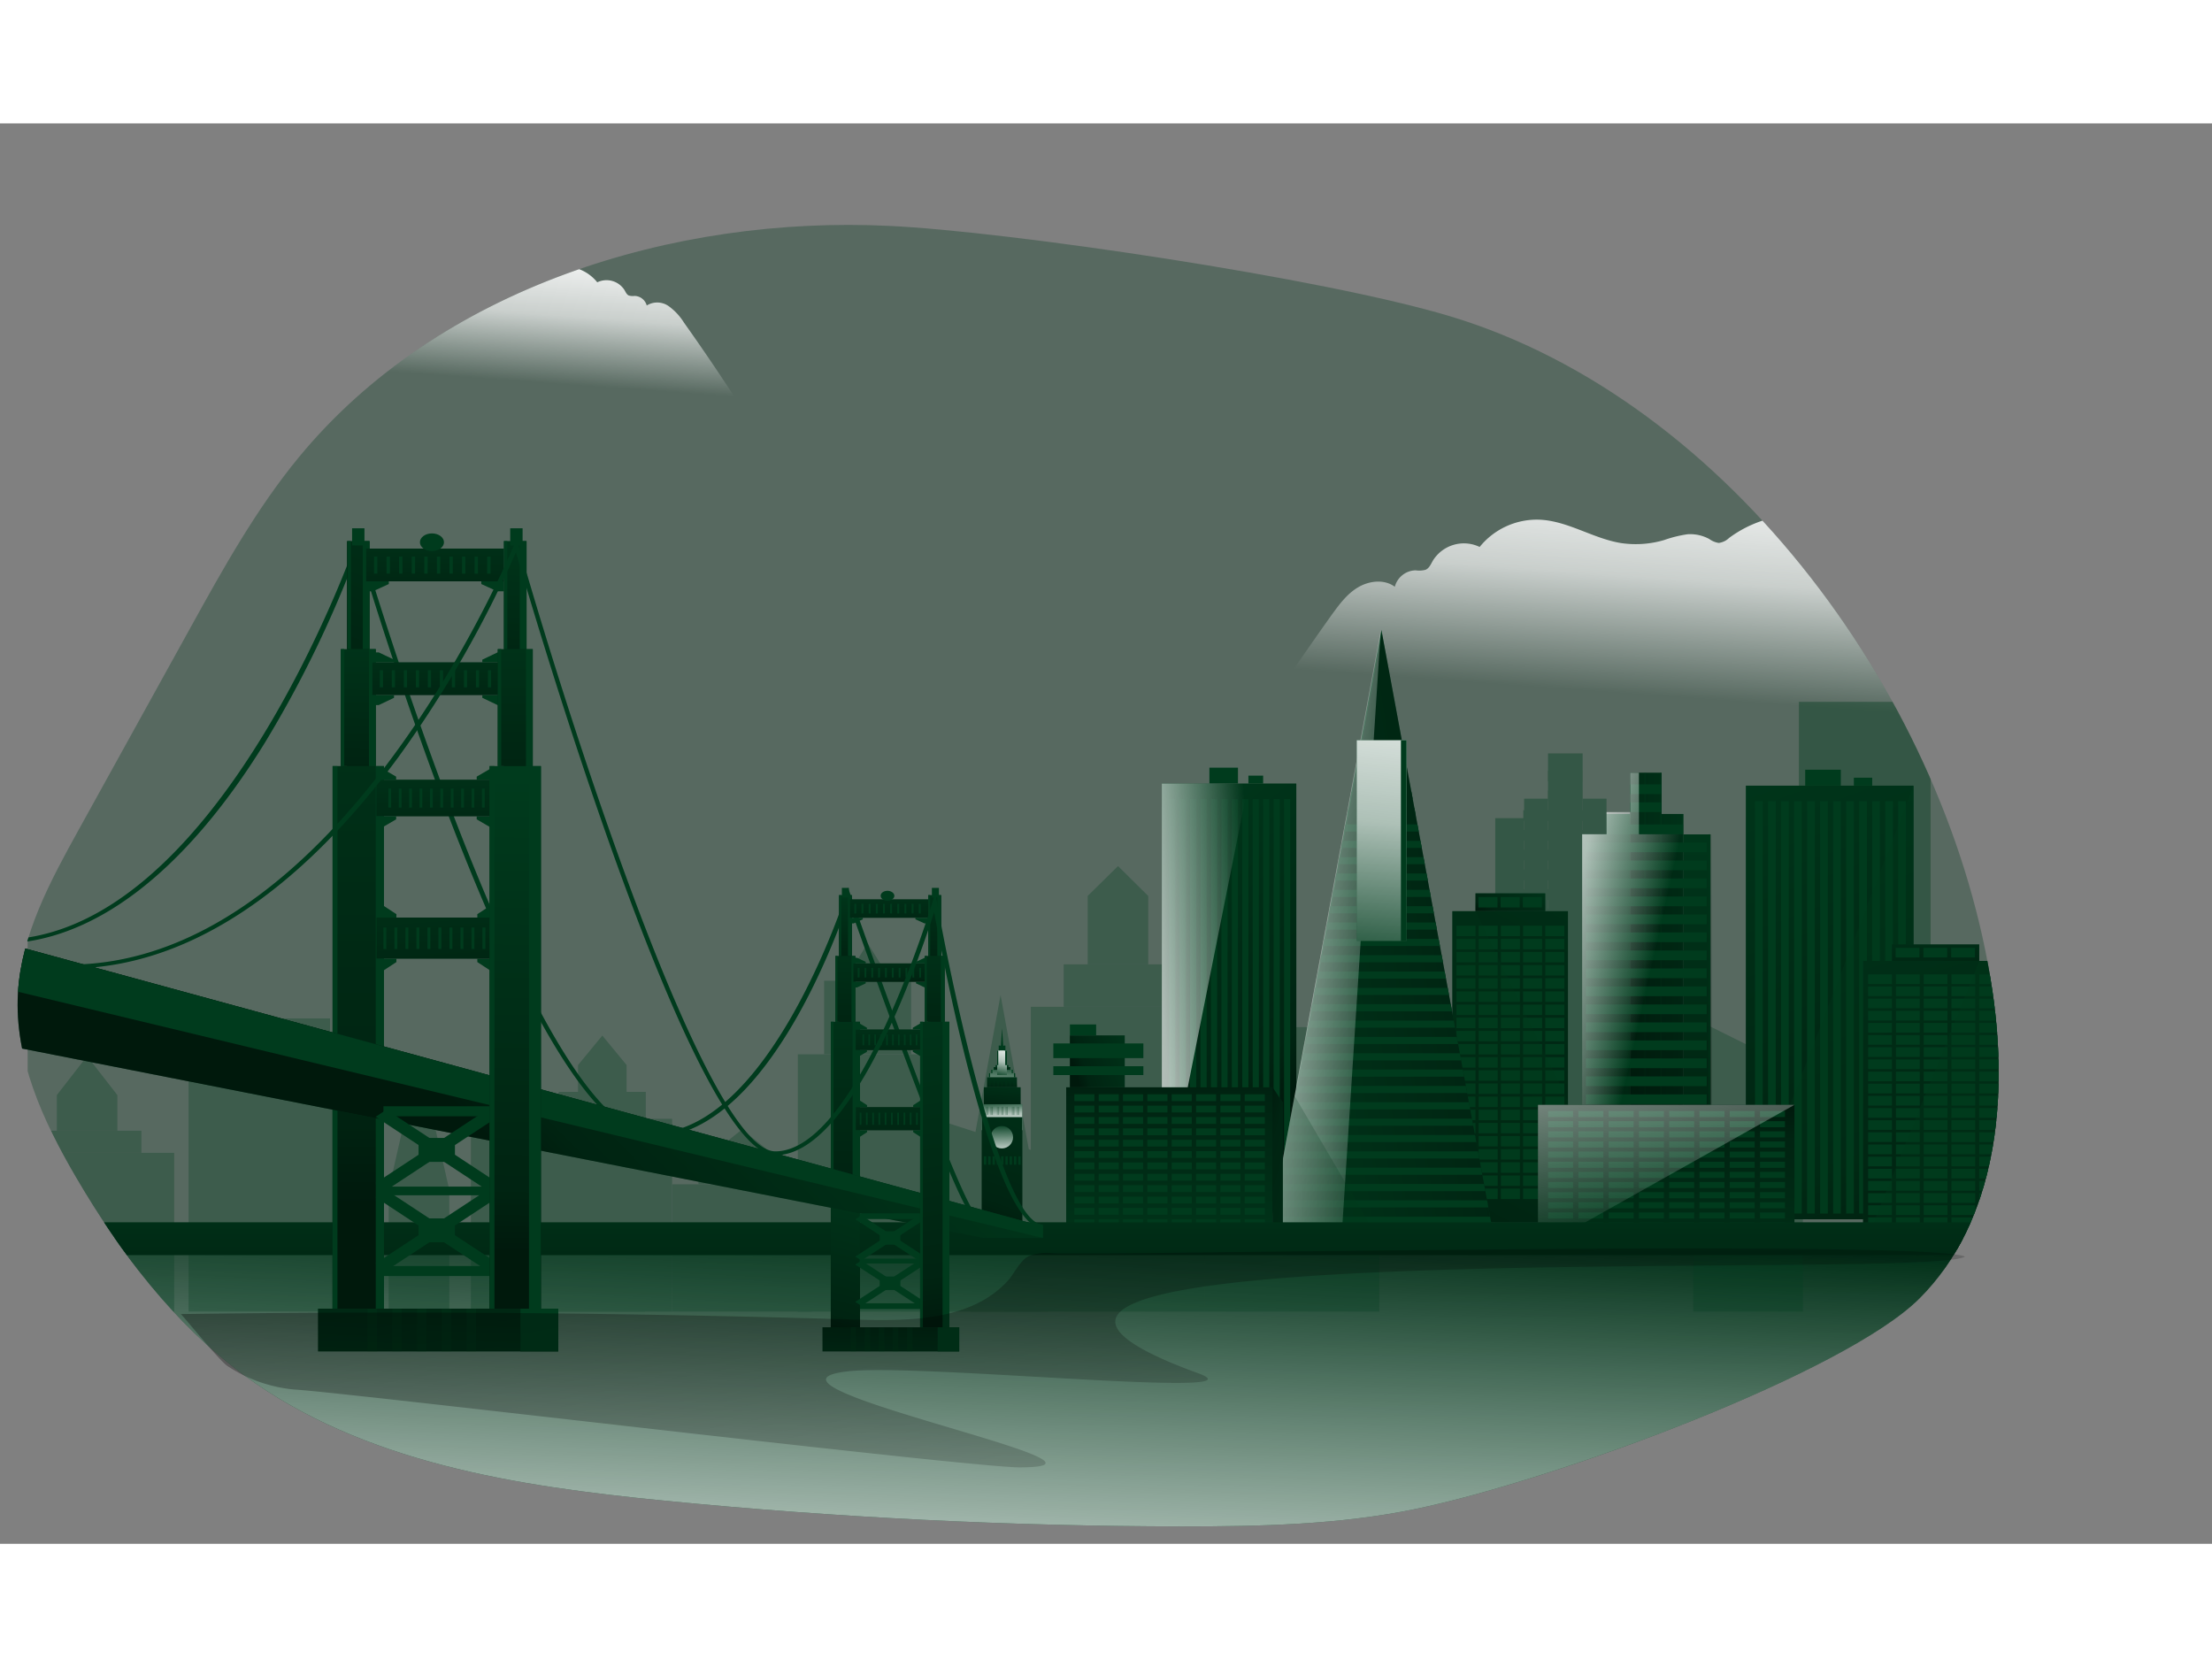 <svg id="Layer_1" data-name="Layer 1" xmlns="http://www.w3.org/2000/svg" xmlns:xlink="http://www.w3.org/1999/xlink" viewBox="0 0 568.38 364.97" width="406" height="306" class="illustration styles_illustrationTablet__1DWOa"><rect x="0" y="0" width="568.38" height="364.97" fill="#808080" stroke="none"/><defs><clipPath id="clip-path" transform="translate(-1.95 -54.67)"><path d="M78.72,140.47c-11,13.36-19.45,28.61-27.83,43.76l-28.7,51.9c-7.3,13.19-14.77,26.95-15.63,42C5.6,294.9,13,311,21.48,325.48c11.32,19.34,25.17,37.6,43.23,50.87,30.64,22.5,70.09,28.48,107.92,32.2q66.3,6.52,133,6.62c20.12,0,40.39-.41,60.09-4.49,36.17-7.51,110.37-35,129.47-54.11,19.84-19.84,22.84-51.15,18.73-78.91C503,203.45,446.54,126,374.73,104.28,342,94.38,261.1,82.43,230.35,81,175.17,78.35,114.72,96.76,78.72,140.47Z" fill="none"></path></clipPath><linearGradient id="linear-gradient" x1="131.67" y1="121.33" x2="134.37" y2="84.16" gradientUnits="userSpaceOnUse"><stop offset="0.02" stop-color="#fff" stop-opacity="0"></stop><stop offset="0.49" stop-color="#fff" stop-opacity="0.68"></stop><stop offset="1" stop-color="#fff"></stop></linearGradient><linearGradient id="linear-gradient-2" x1="424.37" y1="202.69" x2="429.01" y2="138.6" xlink:href="#linear-gradient"></linearGradient><linearGradient id="linear-gradient-3" x1="284.26" y1="203.92" x2="288.51" y2="376.13" gradientUnits="userSpaceOnUse"><stop offset="0.01"></stop><stop offset="0.13" stop-opacity="0.69"></stop><stop offset="1" stop-opacity="0"></stop></linearGradient><linearGradient id="linear-gradient-4" x1="289.65" y1="276.6" x2="280.49" y2="464.46" xlink:href="#linear-gradient"></linearGradient><linearGradient id="linear-gradient-5" x1="386.34" y1="204.75" x2="391.48" y2="191.19" xlink:href="#linear-gradient-3"></linearGradient><linearGradient id="linear-gradient-6" x1="363.5" y1="288.56" x2="456.1" y2="114.46" xlink:href="#linear-gradient-3"></linearGradient><linearGradient id="linear-gradient-7" x1="405.87" y1="224.74" x2="447.21" y2="224.51" xlink:href="#linear-gradient-3"></linearGradient><linearGradient id="linear-gradient-8" x1="405.9" y1="230.08" x2="447.24" y2="229.84" xlink:href="#linear-gradient-3"></linearGradient><linearGradient id="linear-gradient-9" x1="421.95" y1="278.04" x2="424.43" y2="158.62" xlink:href="#linear-gradient-3"></linearGradient><linearGradient id="linear-gradient-10" x1="423.18" y1="226.74" x2="375.7" y2="216.11" xlink:href="#linear-gradient"></linearGradient><linearGradient id="linear-gradient-11" x1="334.86" y1="248.38" x2="276.57" y2="177.86" xlink:href="#linear-gradient-3"></linearGradient><linearGradient id="linear-gradient-12" x1="324.86" y1="223.24" x2="271.36" y2="227.49" xlink:href="#linear-gradient"></linearGradient><linearGradient id="linear-gradient-13" x1="490.76" y1="282.56" x2="436.9" y2="134.45" xlink:href="#linear-gradient-3"></linearGradient><linearGradient id="linear-gradient-14" x1="257.24" y1="250.67" x2="257.65" y2="258.64" xlink:href="#linear-gradient"></linearGradient><linearGradient id="linear-gradient-15" x1="252.6" y1="284.76" x2="272.8" y2="228.42" xlink:href="#linear-gradient-3"></linearGradient><linearGradient id="linear-gradient-16" x1="257.67" y1="240.73" x2="256.9" y2="256.26" xlink:href="#linear-gradient"></linearGradient><linearGradient id="linear-gradient-17" x1="257.62" y1="240.73" x2="256.86" y2="256.26" xlink:href="#linear-gradient"></linearGradient><linearGradient id="linear-gradient-18" x1="257.5" y1="241.91" x2="257.44" y2="245.45" xlink:href="#linear-gradient-3"></linearGradient><linearGradient id="linear-gradient-19" x1="256.69" y1="245.37" x2="258.4" y2="236.66" xlink:href="#linear-gradient"></linearGradient><linearGradient id="linear-gradient-20" x1="257.36" y1="248.46" x2="257.6" y2="243.68" xlink:href="#linear-gradient-3"></linearGradient><linearGradient id="linear-gradient-21" x1="257.13" y1="253.99" x2="258.26" y2="242.35" xlink:href="#linear-gradient-3"></linearGradient><linearGradient id="linear-gradient-22" x1="257.35" y1="256.77" x2="257.61" y2="269.43" xlink:href="#linear-gradient"></linearGradient><clipPath id="clip-path-2" transform="translate(-1.95 -54.67)"><polygon points="327.47 343.8 356.91 184.84 386.35 343.8 327.47 343.8" fill="#003B1D"></polygon></clipPath><linearGradient id="linear-gradient-23" x1="390.22" y1="207.04" x2="300.21" y2="221.22" xlink:href="#linear-gradient-3"></linearGradient><linearGradient id="linear-gradient-24" x1="363.03" y1="211.8" x2="290.04" y2="205.06" xlink:href="#linear-gradient"></linearGradient><linearGradient id="linear-gradient-25" x1="350.81" y1="224.32" x2="360.38" y2="133.25" xlink:href="#linear-gradient"></linearGradient><linearGradient id="linear-gradient-26" x1="300.2" y1="241.38" x2="300.79" y2="303.15" xlink:href="#linear-gradient-3"></linearGradient><linearGradient id="linear-gradient-27" x1="275.8" y1="242.96" x2="296.79" y2="236.32" xlink:href="#linear-gradient-3"></linearGradient><linearGradient id="linear-gradient-28" x1="320.03" y1="266.62" x2="359.95" y2="276.78" xlink:href="#linear-gradient-3"></linearGradient><linearGradient id="linear-gradient-29" x1="429.17" y1="249.81" x2="425.74" y2="319.14" xlink:href="#linear-gradient-3"></linearGradient><linearGradient id="linear-gradient-30" x1="431.39" y1="286.93" x2="407.06" y2="165.51" xlink:href="#linear-gradient"></linearGradient><linearGradient id="linear-gradient-31" x1="497.87" y1="222.12" x2="496.46" y2="197.31" xlink:href="#linear-gradient-3"></linearGradient><linearGradient id="linear-gradient-32" x1="486.15" y1="210.95" x2="508.57" y2="210.95" xlink:href="#linear-gradient-3"></linearGradient><linearGradient id="linear-gradient-33" x1="512.17" y1="301.65" x2="463.63" y2="140.42" xlink:href="#linear-gradient-3"></linearGradient><linearGradient id="linear-gradient-34" x1="286.23" y1="304.02" x2="286.23" y2="264.34" xlink:href="#linear-gradient-3"></linearGradient><linearGradient id="linear-gradient-35" x1="108.97" y1="158.06" x2="138.02" y2="75.5" xlink:href="#linear-gradient-3"></linearGradient><linearGradient id="linear-gradient-36" x1="91.21" y1="290.72" x2="93.1" y2="166.47" xlink:href="#linear-gradient-3"></linearGradient><linearGradient id="linear-gradient-37" x1="91.76" y1="171.45" x2="92.47" y2="119.71" xlink:href="#linear-gradient-3"></linearGradient><linearGradient id="linear-gradient-38" x1="91.63" y1="279.95" x2="91.63" y2="83.89" xlink:href="#linear-gradient-3"></linearGradient><linearGradient id="linear-gradient-39" x1="219.08" y1="216.85" x2="220.23" y2="193.82" xlink:href="#linear-gradient-3"></linearGradient><linearGradient id="linear-gradient-40" x1="217.23" y1="279.22" x2="217.23" y2="207.17" xlink:href="#linear-gradient-3"></linearGradient><linearGradient id="linear-gradient-41" x1="216.81" y1="236.97" x2="217.88" y2="199.58" xlink:href="#linear-gradient-3"></linearGradient><linearGradient id="linear-gradient-42" x1="211.52" y1="312.58" x2="226.17" y2="263.68" xlink:href="#linear-gradient-3"></linearGradient><linearGradient id="linear-gradient-43" x1="122.47" y1="259.62" x2="205.14" y2="178.36" xlink:href="#linear-gradient-3"></linearGradient><linearGradient id="linear-gradient-44" x1="111.39" y1="127.73" x2="112.34" y2="93.71" xlink:href="#linear-gradient-3"></linearGradient><linearGradient id="linear-gradient-45" x1="112.58" y1="153.43" x2="112.58" y2="125.26" xlink:href="#linear-gradient-3"></linearGradient><linearGradient id="linear-gradient-46" x1="113.49" y1="226.31" x2="110.18" y2="180.95" xlink:href="#linear-gradient-3"></linearGradient><linearGradient id="linear-gradient-47" x1="112.63" y1="190.56" x2="111.57" y2="153" xlink:href="#linear-gradient-3"></linearGradient><linearGradient id="linear-gradient-48" x1="228.68" y1="209.83" x2="228.15" y2="190.52" xlink:href="#linear-gradient-3"></linearGradient><linearGradient id="linear-gradient-49" x1="229.07" y1="221.77" x2="228.54" y2="209.84" xlink:href="#linear-gradient-3"></linearGradient><linearGradient id="linear-gradient-50" x1="229.17" y1="265.21" x2="227.87" y2="237.81" xlink:href="#linear-gradient-3"></linearGradient><linearGradient id="linear-gradient-51" x1="228.26" y1="243.97" x2="229.14" y2="225.19" xlink:href="#linear-gradient-3"></linearGradient><linearGradient id="linear-gradient-52" x1="239.66" y1="218.46" x2="239.22" y2="188.52" xlink:href="#linear-gradient-3"></linearGradient><linearGradient id="linear-gradient-53" x1="239.64" y1="237.76" x2="241.06" y2="197.36" xlink:href="#linear-gradient-3"></linearGradient><linearGradient id="linear-gradient-54" x1="246.15" y1="310.9" x2="230.09" y2="201.29" xlink:href="#linear-gradient-3"></linearGradient><linearGradient id="linear-gradient-55" x1="136.73" y1="146.36" x2="140.27" y2="97.81" xlink:href="#linear-gradient-3"></linearGradient><linearGradient id="linear-gradient-56" x1="132.54" y1="176.52" x2="132.19" y2="113.8" xlink:href="#linear-gradient-3"></linearGradient><linearGradient id="linear-gradient-57" x1="131.54" y1="291.34" x2="133.43" y2="167.08" xlink:href="#linear-gradient-3"></linearGradient><linearGradient id="linear-gradient-58" x1="113.27" y1="291.94" x2="111.49" y2="338.78" xlink:href="#linear-gradient-3"></linearGradient><linearGradient id="linear-gradient-59" x1="229.11" y1="303.58" x2="228.6" y2="326.32" xlink:href="#linear-gradient-3"></linearGradient><linearGradient id="linear-gradient-60" x1="258.51" y1="248.57" x2="301.44" y2="483.46" xlink:href="#linear-gradient-3"></linearGradient></defs><title>Sans Fransisco</title><g clip-path="url(#clip-path)"><rect x="7.1" width="561.27" height="294.81" fill="#003B1D" opacity="0.32" style="isolation: isolate;"></rect><path d="M192.22,128.84a12,12,0,0,1-1.32,2.43c-.74,1.55-.33,3.53-1.34,4.92s-2.89,1.57-4.57,1.65c-18.88.94-37.79,0-56.68.73-18.35.69-36.73,2.91-55,1.79a82.13,82.13,0,0,1-2.94-16.12,97.41,97.41,0,0,0,8.84-7.44C87.8,108.28,96,99.31,104.65,90.87A17.65,17.65,0,0,1,118,94.12a2.71,2.71,0,0,0,1.55.74A3.17,3.17,0,0,0,121,94.3a5.9,5.9,0,0,1,3.26-.72,19.16,19.16,0,0,1,3.55.87,14.8,14.8,0,0,0,6.45.44c4.18-.66,7.93-3.28,12.16-3.49a11.05,11.05,0,0,1,9,4.1,5.47,5.47,0,0,1,7,2c.3.52.56,1.15,1.1,1.39A3.58,3.58,0,0,0,165,99a3.32,3.32,0,0,1,3.13,2.46,5.1,5.1,0,0,1,5.57.12,14.84,14.84,0,0,1,4,4.28q6.93,9.75,13.42,19.77A4.52,4.52,0,0,1,192.22,128.84Z" transform="translate(-1.95 -54.67)" fill="url(#linear-gradient)"></path><path d="M527.38,217.73h0a134.44,134.44,0,0,1-4.53,22.61c-31.32,1.92-62.83-1.88-94.25-3-32.36-1.22-64.78.35-97.11-1.26-2.88-.14-6.15-.51-7.84-2.84s-1-5.75-2.29-8.41c-.68-1.44-1.93-2.61-2.25-4.16-.4-1.95.72-3.84,1.78-5.49Q332,198,343.9,181.27c2-2.75,4-5.57,6.9-7.33s6.83-2.23,9.55-.21a5.66,5.66,0,0,1,5.36-4.22,6.33,6.33,0,0,0,2.57-.15c.93-.42,1.36-1.48,1.87-2.37a9.37,9.37,0,0,1,12-3.49,18.91,18.91,0,0,1,15.47-7c7.25.34,13.68,4.84,20.84,6a25.88,25.88,0,0,0,11.06-.76,31.4,31.4,0,0,1,6.06-1.5,10.23,10.23,0,0,1,5.59,1.23,5.58,5.58,0,0,0,2.41,1,4.68,4.68,0,0,0,2.66-1.28,30.15,30.15,0,0,1,26.31-4.77,12.16,12.16,0,0,0,4.34.83c2.06-.17,3.78-1.55,5.44-2.77.46-.34.93-.67,1.4-1h0a137.78,137.78,0,0,1,16,18.43C510.22,186.33,517.71,202.82,527.38,217.73Z" transform="translate(-1.95 -54.67)" fill="url(#linear-gradient-2)"></path><rect x="6.15" y="286.27" width="562.23" height="78.7" fill="#003B1D"></rect><rect x="6.15" y="286.27" width="562.23" height="78.7" opacity="0.58" fill="url(#linear-gradient-3)"></rect><rect x="6.15" y="286.27" width="562.23" height="78.7" fill="url(#linear-gradient-4)"></rect><rect x="462.24" y="148.63" width="33.83" height="128.95" fill="#003B1D" opacity="0.4"></rect><g opacity="0.4"><rect x="397.77" y="161.87" width="8.89" height="126.97" fill="#003B1D"></rect><rect x="391.63" y="173.51" width="6.14" height="115.34" fill="#003B1D"></rect><rect x="384.21" y="178.52" width="7.42" height="110.32" fill="#003B1D"></rect><rect x="406.66" y="173.51" width="6.14" height="115.34" fill="#003B1D"></rect><rect x="412.79" y="178.52" width="7.65" height="110.32" fill="#003B1D"></rect><rect x="397.77" y="166.32" width="8.78" height="2.75" fill="#003B1D"></rect><rect x="397.77" y="171.39" width="8.78" height="2.75" fill="#003B1D"></rect><rect x="391.42" y="176.47" width="21.27" height="2.75" fill="#003B1D"></rect><rect x="385.28" y="181.55" width="34.07" height="2.75" fill="#003B1D"></rect><rect x="385.28" y="186.63" width="34.07" height="2.75" fill="#003B1D"></rect><rect x="385.28" y="191.71" width="34.07" height="2.75" fill="#003B1D"></rect><rect x="385.28" y="196.79" width="34.07" height="2.75" fill="#003B1D"></rect><rect x="385.28" y="201.87" width="34.07" height="2.75" fill="#003B1D"></rect><rect x="385.28" y="206.95" width="34.07" height="2.75" fill="#003B1D"></rect><rect x="385.28" y="212.03" width="34.07" height="2.75" fill="#003B1D"></rect><rect x="385.28" y="217.1" width="34.07" height="2.75" fill="#003B1D"></rect><rect x="385.28" y="222.18" width="34.07" height="2.75" fill="#003B1D"></rect><rect x="385.28" y="227.26" width="34.07" height="2.75" fill="#003B1D"></rect><rect x="385.28" y="232.34" width="34.07" height="2.75" fill="#003B1D"></rect><rect x="385.28" y="237.42" width="34.07" height="2.75" fill="#003B1D"></rect><rect x="385.28" y="242.5" width="34.07" height="2.75" fill="#003B1D"></rect><rect x="385.28" y="247.58" width="34.07" height="2.75" fill="#003B1D"></rect><rect x="385.28" y="252.66" width="34.07" height="2.75" fill="#003B1D"></rect><rect x="385.28" y="257.73" width="34.07" height="2.75" fill="#003B1D"></rect><rect x="385.28" y="262.81" width="34.07" height="2.75" fill="#003B1D"></rect><rect x="385.28" y="267.89" width="34.07" height="2.75" fill="#003B1D"></rect><rect x="385.28" y="272.97" width="34.07" height="2.75" fill="#003B1D"></rect><rect x="385.28" y="278.05" width="34.07" height="2.75" fill="#003B1D"></rect><rect x="385.28" y="283.13" width="34.07" height="2.75" fill="#003B1D"></rect></g><g opacity="0.4"><rect x="548.85" y="184.25" width="6.92" height="98.86" fill="#003B1D"></rect><rect x="544.07" y="193.31" width="4.78" height="89.8" fill="#003B1D"></rect><rect x="538.29" y="197.21" width="5.78" height="85.9" fill="#003B1D"></rect><rect x="555.77" y="193.31" width="4.78" height="89.8" fill="#003B1D"></rect><rect x="560.55" y="197.21" width="5.77" height="85.9" fill="#003B1D"></rect><rect x="548.85" y="187.71" width="6.84" height="2.14" fill="#003B1D"></rect><rect x="548.85" y="191.66" width="6.84" height="2.14" fill="#003B1D"></rect><rect x="543.91" y="195.62" width="16.56" height="2.14" fill="#003B1D"></rect><rect x="539.13" y="199.57" width="27.19" height="2.14" fill="#003B1D"></rect><rect x="539.13" y="203.53" width="27.19" height="2.14" fill="#003B1D"></rect><rect x="539.13" y="207.48" width="27.19" height="2.14" fill="#003B1D"></rect><rect x="539.13" y="211.44" width="27.19" height="2.14" fill="#003B1D"></rect><rect x="539.13" y="215.39" width="27.19" height="2.14" fill="#003B1D"></rect><rect x="539.13" y="219.35" width="27.19" height="2.14" fill="#003B1D"></rect><rect x="539.13" y="223.3" width="27.19" height="2.14" fill="#003B1D"></rect><rect x="539.13" y="227.26" width="27.19" height="2.14" fill="#003B1D"></rect><rect x="539.13" y="231.21" width="27.19" height="2.14" fill="#003B1D"></rect><rect x="539.13" y="235.16" width="27.19" height="2.14" fill="#003B1D"></rect><rect x="539.13" y="239.12" width="27.19" height="2.14" fill="#003B1D"></rect><rect x="539.13" y="243.07" width="27.19" height="2.14" fill="#003B1D"></rect><rect x="539.13" y="247.03" width="27.19" height="2.14" fill="#003B1D"></rect><rect x="539.13" y="250.98" width="27.19" height="2.14" fill="#003B1D"></rect><rect x="539.13" y="254.94" width="27.19" height="2.14" fill="#003B1D"></rect><rect x="539.13" y="258.89" width="27.19" height="2.14" fill="#003B1D"></rect><rect x="539.13" y="262.85" width="27.19" height="2.14" fill="#003B1D"></rect><rect x="539.13" y="266.8" width="27.19" height="2.14" fill="#003B1D"></rect><rect x="539.13" y="270.75" width="27.19" height="2.14" fill="#003B1D"></rect><rect x="539.13" y="274.71" width="27.19" height="2.14" fill="#003B1D"></rect><rect x="539.13" y="278.66" width="27.19" height="2.14" fill="#003B1D"></rect></g><g opacity="0.3"><polygon points="435.07 305.3 463.27 305.3 463.27 243.86 435.07 229.88 435.07 305.3" fill="#003B1D"></polygon><rect x="309.64" y="240.64" width="44.76" height="64.66" fill="#003B1D"></rect><rect x="326.5" y="232.21" width="27.91" height="9.02" fill="#003B1D"></rect><rect x="264.88" y="226.99" width="44.76" height="78.31" fill="#003B1D"></rect><rect x="273.32" y="216.07" width="27.89" height="10.92" fill="#003B1D"></rect><polygon points="279.48 198.51 279.48 216.07 295.04 216.07 295.04 198.51 287.28 190.83 279.48 198.51" fill="#003B1D"></polygon><rect x="405.95" y="268.05" width="22.36" height="4.56" fill="#003B1D"></rect><polygon points="410.87 263.49 410.87 268.05 423.36 268.05 423.36 263.49 417.14 258.5 410.87 263.49" fill="#003B1D"></polygon><rect x="136.8" y="255.77" width="35.9" height="49.53" fill="#003B1D"></rect><rect x="143.56" y="248.85" width="22.38" height="6.91" fill="#003B1D"></rect><polygon points="148.53 241.95 148.53 248.85 161 248.85 161 241.95 154.77 234.38 148.53 241.95" fill="#003B1D"></polygon><polygon points="249.3 266.48 249.3 305.3 264.88 305.3 264.88 266.48 257.1 223.99 249.3 266.48" fill="#003B1D"></polygon><polygon points="121 305.3 165.76 305.3 165.76 265.14 121 256 121 305.3" fill="#003B1D"></polygon><polygon points="240.9 305.3 269.1 305.3 269.1 265.14 240.9 256 240.9 305.3" fill="#003B1D"></polygon><rect x="48.46" y="239.2" width="44.78" height="66.09" fill="#003B1D"></rect><rect x="56.92" y="229.98" width="27.89" height="9.22" fill="#003B1D"></rect><rect y="264.52" width="44.76" height="40.78" fill="#003B1D"></rect><rect x="8.44" y="258.83" width="27.89" height="5.69" fill="#003B1D"></rect><polygon points="14.6 249.68 14.6 258.83 30.16 258.83 30.16 249.68 22.38 239.67 14.6 249.68" fill="#003B1D"></polygon><rect x="172.71" y="272.6" width="35.89" height="32.69" fill="#003B1D"></rect><rect x="179.47" y="268.04" width="22.35" height="4.56" fill="#003B1D"></rect><polygon points="184.41 263.49 184.41 268.04 196.91 268.04 196.91 263.49 190.66 258.5 184.41 263.49" fill="#003B1D"></polygon><rect x="205.01" y="239.19" width="35.88" height="66.11" fill="#003B1D"></rect><rect x="211.76" y="220.31" width="22.36" height="18.88" fill="#003B1D"></rect><polygon points="216.72 220.74 216.72 229.96 229.21 229.96 229.21 220.74 222.95 210.65 216.72 220.74" fill="#003B1D"></polygon><polygon points="99.88 274.04 99.88 305.3 115.45 305.3 115.45 274.04 107.66 239.82 99.88 274.04" fill="#003B1D"></polygon></g><rect x="379.13" y="197.82" width="17.94" height="4.6" fill="#003B1D"></rect><rect x="379.13" y="197.82" width="17.94" height="4.6" opacity="0.58" fill="url(#linear-gradient-5)"></rect><rect x="373.19" y="202.42" width="29.7" height="80.02" fill="#003B1D"></rect><rect x="373.19" y="202.42" width="29.7" height="80.02" opacity="0.58" fill="url(#linear-gradient-6)"></rect><rect x="374.24" y="206.15" width="4.89" height="2.68" fill="#003B1D"></rect><rect x="379.94" y="206.15" width="4.89" height="2.68" fill="#003B1D"></rect><rect x="385.65" y="206.15" width="4.89" height="2.68" fill="#003B1D"></rect><rect x="391.36" y="206.15" width="4.89" height="2.68" fill="#003B1D"></rect><rect x="379.89" y="198.78" width="4.89" height="2.68" fill="#003B1D"></rect><rect x="385.59" y="198.78" width="4.89" height="2.68" fill="#003B1D"></rect><rect x="391.3" y="198.78" width="4.89" height="2.68" fill="#003B1D"></rect><rect x="397.07" y="206.15" width="4.89" height="2.68" fill="#003B1D"></rect><rect x="374.24" y="209.53" width="4.89" height="2.68" fill="#003B1D"></rect><rect x="379.94" y="209.53" width="4.89" height="2.68" fill="#003B1D"></rect><rect x="385.65" y="209.53" width="4.89" height="2.68" fill="#003B1D"></rect><rect x="391.36" y="209.53" width="4.89" height="2.68" fill="#003B1D"></rect><rect x="397.07" y="209.53" width="4.89" height="2.68" fill="#003B1D"></rect><rect x="374.24" y="212.9" width="4.89" height="2.68" fill="#003B1D"></rect><rect x="379.94" y="212.9" width="4.89" height="2.68" fill="#003B1D"></rect><rect x="385.65" y="212.9" width="4.89" height="2.68" fill="#003B1D"></rect><rect x="391.36" y="212.9" width="4.89" height="2.68" fill="#003B1D"></rect><rect x="397.07" y="212.9" width="4.89" height="2.68" fill="#003B1D"></rect><rect x="374.24" y="216.28" width="4.89" height="2.68" fill="#003B1D"></rect><rect x="379.94" y="216.28" width="4.89" height="2.68" fill="#003B1D"></rect><rect x="385.65" y="216.28" width="4.89" height="2.68" fill="#003B1D"></rect><rect x="391.36" y="216.28" width="4.89" height="2.68" fill="#003B1D"></rect><rect x="397.07" y="216.28" width="4.89" height="2.68" fill="#003B1D"></rect><rect x="374.24" y="219.66" width="4.89" height="2.68" fill="#003B1D"></rect><rect x="379.94" y="219.66" width="4.89" height="2.68" fill="#003B1D"></rect><rect x="385.65" y="219.66" width="4.89" height="2.68" fill="#003B1D"></rect><rect x="391.36" y="219.66" width="4.89" height="2.68" fill="#003B1D"></rect><rect x="397.07" y="219.66" width="4.89" height="2.68" fill="#003B1D"></rect><rect x="374.24" y="223.04" width="4.89" height="2.68" fill="#003B1D"></rect><rect x="379.94" y="223.04" width="4.89" height="2.68" fill="#003B1D"></rect><rect x="385.65" y="223.04" width="4.89" height="2.68" fill="#003B1D"></rect><rect x="391.36" y="223.04" width="4.89" height="2.68" fill="#003B1D"></rect><rect x="397.07" y="223.04" width="4.89" height="2.68" fill="#003B1D"></rect><rect x="374.24" y="226.42" width="4.89" height="2.68" fill="#003B1D"></rect><rect x="379.94" y="226.42" width="4.89" height="2.68" fill="#003B1D"></rect><rect x="385.65" y="226.42" width="4.89" height="2.68" fill="#003B1D"></rect><rect x="391.36" y="226.42" width="4.89" height="2.68" fill="#003B1D"></rect><rect x="397.07" y="226.42" width="4.89" height="2.68" fill="#003B1D"></rect><rect x="374.24" y="229.79" width="4.89" height="2.68" fill="#003B1D"></rect><rect x="379.94" y="229.79" width="4.89" height="2.68" fill="#003B1D"></rect><rect x="385.65" y="229.79" width="4.89" height="2.68" fill="#003B1D"></rect><rect x="391.36" y="229.79" width="4.89" height="2.68" fill="#003B1D"></rect><rect x="397.07" y="229.79" width="4.89" height="2.68" fill="#003B1D"></rect><rect x="374.24" y="233.17" width="4.89" height="2.68" fill="#003B1D"></rect><rect x="379.94" y="233.17" width="4.89" height="2.68" fill="#003B1D"></rect><rect x="385.65" y="233.17" width="4.89" height="2.68" fill="#003B1D"></rect><rect x="391.36" y="233.17" width="4.89" height="2.68" fill="#003B1D"></rect><rect x="397.07" y="233.17" width="4.89" height="2.68" fill="#003B1D"></rect><rect x="374.24" y="236.55" width="4.89" height="2.68" fill="#003B1D"></rect><rect x="379.94" y="236.55" width="4.89" height="2.68" fill="#003B1D"></rect><rect x="385.65" y="236.55" width="4.89" height="2.68" fill="#003B1D"></rect><rect x="391.36" y="236.55" width="4.89" height="2.68" fill="#003B1D"></rect><rect x="397.07" y="236.55" width="4.89" height="2.68" fill="#003B1D"></rect><rect x="374.24" y="239.93" width="4.89" height="2.68" fill="#003B1D"></rect><rect x="379.94" y="239.93" width="4.89" height="2.68" fill="#003B1D"></rect><rect x="385.65" y="239.93" width="4.89" height="2.68" fill="#003B1D"></rect><rect x="391.36" y="239.93" width="4.89" height="2.68" fill="#003B1D"></rect><rect x="397.07" y="239.93" width="4.89" height="2.68" fill="#003B1D"></rect><rect x="374.24" y="243.3" width="4.89" height="2.68" fill="#003B1D"></rect><rect x="379.94" y="243.3" width="4.89" height="2.68" fill="#003B1D"></rect><rect x="385.65" y="243.3" width="4.89" height="2.68" fill="#003B1D"></rect><rect x="391.36" y="243.3" width="4.89" height="2.68" fill="#003B1D"></rect><rect x="397.07" y="243.3" width="4.89" height="2.68" fill="#003B1D"></rect><rect x="374.24" y="246.68" width="4.89" height="2.68" fill="#003B1D"></rect><rect x="379.94" y="246.68" width="4.89" height="2.68" fill="#003B1D"></rect><rect x="385.65" y="246.68" width="4.89" height="2.68" fill="#003B1D"></rect><rect x="391.36" y="246.68" width="4.89" height="2.68" fill="#003B1D"></rect><rect x="397.07" y="246.68" width="4.89" height="2.68" fill="#003B1D"></rect><rect x="374.24" y="250.06" width="4.89" height="2.68" fill="#003B1D"></rect><rect x="379.94" y="250.06" width="4.89" height="2.68" fill="#003B1D"></rect><rect x="385.65" y="250.06" width="4.89" height="2.68" fill="#003B1D"></rect><rect x="391.36" y="250.06" width="4.89" height="2.68" fill="#003B1D"></rect><rect x="397.07" y="250.06" width="4.89" height="2.68" fill="#003B1D"></rect><rect x="374.24" y="253.44" width="4.89" height="2.68" fill="#003B1D"></rect><rect x="379.94" y="253.44" width="4.89" height="2.68" fill="#003B1D"></rect><rect x="385.65" y="253.44" width="4.89" height="2.68" fill="#003B1D"></rect><rect x="391.36" y="253.44" width="4.89" height="2.68" fill="#003B1D"></rect><rect x="397.07" y="253.44" width="4.89" height="2.68" fill="#003B1D"></rect><rect x="374.24" y="256.81" width="4.89" height="2.68" fill="#003B1D"></rect><rect x="379.94" y="256.81" width="4.89" height="2.68" fill="#003B1D"></rect><rect x="385.65" y="256.81" width="4.89" height="2.68" fill="#003B1D"></rect><rect x="391.36" y="256.81" width="4.89" height="2.68" fill="#003B1D"></rect><rect x="397.07" y="256.81" width="4.89" height="2.68" fill="#003B1D"></rect><rect x="374.24" y="260.19" width="4.89" height="2.68" fill="#003B1D"></rect><rect x="379.94" y="260.19" width="4.89" height="2.68" fill="#003B1D"></rect><rect x="385.65" y="260.19" width="4.89" height="2.68" fill="#003B1D"></rect><rect x="391.36" y="260.19" width="4.89" height="2.68" fill="#003B1D"></rect><rect x="397.07" y="260.19" width="4.89" height="2.68" fill="#003B1D"></rect><rect x="374.24" y="263.57" width="4.89" height="2.68" fill="#003B1D"></rect><rect x="379.94" y="263.57" width="4.89" height="2.68" fill="#003B1D"></rect><rect x="385.65" y="263.57" width="4.89" height="2.68" fill="#003B1D"></rect><rect x="391.36" y="263.57" width="4.89" height="2.68" fill="#003B1D"></rect><rect x="397.07" y="263.57" width="4.89" height="2.68" fill="#003B1D"></rect><rect x="374.24" y="266.95" width="4.89" height="2.68" fill="#003B1D"></rect><rect x="379.94" y="266.95" width="4.89" height="2.68" fill="#003B1D"></rect><rect x="385.65" y="266.95" width="4.89" height="2.68" fill="#003B1D"></rect><rect x="391.36" y="266.95" width="4.89" height="2.68" fill="#003B1D"></rect><rect x="397.07" y="266.95" width="4.89" height="2.68" fill="#003B1D"></rect><rect x="374.24" y="270.32" width="4.89" height="2.68" fill="#003B1D"></rect><rect x="379.94" y="270.32" width="4.89" height="2.68" fill="#003B1D"></rect><rect x="385.65" y="270.32" width="4.89" height="2.68" fill="#003B1D"></rect><rect x="391.36" y="270.32" width="4.89" height="2.68" fill="#003B1D"></rect><rect x="397.07" y="270.32" width="4.89" height="2.68" fill="#003B1D"></rect><rect x="374.24" y="273.7" width="4.89" height="2.68" fill="#003B1D"></rect><rect x="379.94" y="273.7" width="4.89" height="2.68" fill="#003B1D"></rect><rect x="385.65" y="273.7" width="4.89" height="2.68" fill="#003B1D"></rect><rect x="391.36" y="273.7" width="4.89" height="2.68" fill="#003B1D"></rect><rect x="397.07" y="273.7" width="4.89" height="2.68" fill="#003B1D"></rect><polygon points="373.19 202.42 373.19 282.44 402.89 282.44 402.89 251.22 379.13 202.42 373.19 202.42" fill="#003B1D" opacity="0.2"></polygon><rect x="418.87" y="166.85" width="8.09" height="115.59" fill="#003B1D"></rect><rect x="412.81" y="177.44" width="6.06" height="105" fill="#003B1D"></rect><rect x="406.53" y="182.69" width="6.76" height="99.75" fill="#003B1D"></rect><rect x="426.96" y="177.44" width="5.59" height="105" fill="#003B1D"></rect><rect x="418.87" y="166.85" width="8.09" height="115.59" opacity="0.58" fill="url(#linear-gradient-7)"></rect><rect x="426.96" y="177.44" width="5.59" height="105" opacity="0.58" fill="url(#linear-gradient-8)"></rect><rect x="432.03" y="177.5" width="0.52" height="104.97" fill="#003B1D" opacity="0.3"></rect><rect x="418.21" y="177.44" width="0.67" height="104.97" fill="#003B1D" opacity="0.3"></rect><rect x="412.16" y="182.73" width="0.64" height="99.74" fill="#003B1D" opacity="0.3"></rect><rect x="426.48" y="166.83" width="0.49" height="115.64" fill="#003B1D" opacity="0.3"></rect><rect x="422.5" y="166.83" width="0.42" height="115.64" fill="#003B1D" opacity="0.3"></rect><rect x="432.55" y="182.69" width="6.96" height="99.75" fill="#003B1D"></rect><rect x="406.53" y="182.69" width="33.23" height="75.72" opacity="0.58" fill="url(#linear-gradient-9)"></rect><rect x="418.87" y="169.84" width="8" height="2.5" fill="#003B1D"></rect><rect x="418.87" y="174.46" width="8" height="2.5" fill="#003B1D"></rect><rect x="413.09" y="180.14" width="19.36" height="2.5" fill="#003B1D"></rect><rect x="407.51" y="184.77" width="31.02" height="2.5" fill="#003B1D"></rect><rect x="407.51" y="189.39" width="31.02" height="2.5" fill="#003B1D"></rect><rect x="407.51" y="194.01" width="31.02" height="2.5" fill="#003B1D"></rect><rect x="407.51" y="198.64" width="31.02" height="2.5" fill="#003B1D"></rect><rect x="407.51" y="203.26" width="31.02" height="2.5" fill="#003B1D"></rect><rect x="407.51" y="207.88" width="31.02" height="2.5" fill="#003B1D"></rect><rect x="407.51" y="212.51" width="31.02" height="2.5" fill="#003B1D"></rect><rect x="407.51" y="217.13" width="31.02" height="2.5" fill="#003B1D"></rect><rect x="407.51" y="221.76" width="31.02" height="2.5" fill="#003B1D"></rect><rect x="407.51" y="226.38" width="31.02" height="2.5" fill="#003B1D"></rect><rect x="407.51" y="231" width="31.02" height="2.5" fill="#003B1D"></rect><rect x="407.51" y="235.63" width="31.02" height="2.5" fill="#003B1D"></rect><rect x="407.51" y="240.25" width="31.02" height="2.5" fill="#003B1D"></rect><rect x="407.51" y="244.87" width="31.02" height="2.5" fill="#003B1D"></rect><rect x="407.51" y="249.5" width="31.02" height="2.5" fill="#003B1D"></rect><rect x="407.51" y="254.12" width="31.02" height="2.5" fill="#003B1D"></rect><rect x="407.51" y="258.75" width="31.02" height="2.5" fill="#003B1D"></rect><rect x="407.51" y="263.37" width="31.02" height="2.5" fill="#003B1D"></rect><rect x="407.51" y="267.99" width="31.02" height="2.5" fill="#003B1D"></rect><rect x="407.51" y="272.62" width="31.02" height="2.5" fill="#003B1D"></rect><rect x="407.51" y="277.24" width="31.02" height="2.5" fill="#003B1D"></rect><rect x="438.99" y="182.62" width="0.52" height="99.66" fill="#003B1D" opacity="0.3"></rect><polygon points="421.13 182.65 421.13 166.85 418.87 166.85 418.87 176.96 412.81 176.96 412.81 182.65 406.53 182.65 406.53 282.44 439.51 182.62 432.45 182.65 421.13 182.65" fill="url(#linear-gradient-10)"></polygon><rect x="298.53" y="169.62" width="34.56" height="111.42" fill="#003B1D"></rect><rect x="298.53" y="169.62" width="34.56" height="111.42" opacity="0.58" fill="url(#linear-gradient-11)"></rect><rect x="300.42" y="173.6" width="1.58" height="105.98" fill="#003B1D"></rect><rect x="303.11" y="173.6" width="1.58" height="105.98" fill="#003B1D"></rect><rect x="305.79" y="173.6" width="1.58" height="105.98" fill="#003B1D"></rect><rect x="308.47" y="173.6" width="1.58" height="105.98" fill="#003B1D"></rect><rect x="311.16" y="173.6" width="1.58" height="105.98" fill="#003B1D"></rect><rect x="313.84" y="173.6" width="1.58" height="105.98" fill="#003B1D"></rect><rect x="316.52" y="173.6" width="1.58" height="105.98" fill="#003B1D"></rect><rect x="319.2" y="173.6" width="1.58" height="105.98" fill="#003B1D"></rect><rect x="321.89" y="173.6" width="1.58" height="105.98" fill="#003B1D"></rect><rect x="324.57" y="173.6" width="1.58" height="105.98" fill="#003B1D"></rect><rect x="327.25" y="173.6" width="1.58" height="105.98" fill="#003B1D"></rect><rect x="329.94" y="173.6" width="1.58" height="105.98" fill="#003B1D"></rect><rect x="310.76" y="165.55" width="7.34" height="4.08" fill="#003B1D"></rect><rect x="320.78" y="167.59" width="3.79" height="2.04" fill="#003B1D"></rect><polygon points="298.53 281.04 320.78 169.62 298.53 169.62 298.53 281.04" fill="url(#linear-gradient-12)"></polygon><rect x="448.6" y="170.16" width="43.1" height="111.42" fill="#003B1D"></rect><rect x="448.6" y="170.16" width="43.1" height="111.42" opacity="0.58" fill="url(#linear-gradient-13)"></rect><rect x="450.96" y="174.13" width="1.97" height="105.98" fill="#003B1D"></rect><rect x="454.31" y="174.13" width="1.97" height="105.98" fill="#003B1D"></rect><rect x="457.65" y="174.13" width="1.97" height="105.98" fill="#003B1D"></rect><rect x="461" y="174.13" width="1.97" height="105.98" fill="#003B1D"></rect><rect x="464.34" y="174.13" width="1.97" height="105.98" fill="#003B1D"></rect><rect x="467.69" y="174.13" width="1.97" height="105.98" fill="#003B1D"></rect><rect x="471.03" y="174.13" width="1.97" height="105.98" fill="#003B1D"></rect><rect x="474.38" y="174.13" width="1.97" height="105.98" fill="#003B1D"></rect><rect x="477.73" y="174.13" width="1.97" height="105.98" fill="#003B1D"></rect><rect x="481.07" y="174.13" width="1.97" height="105.98" fill="#003B1D"></rect><rect x="484.42" y="174.13" width="1.97" height="105.98" fill="#003B1D"></rect><rect x="487.76" y="174.13" width="1.97" height="105.98" fill="#003B1D"></rect><rect x="463.85" y="166.08" width="9.15" height="4.08" fill="#003B1D"></rect><rect x="476.35" y="168.12" width="4.72" height="2.04" fill="#003B1D"></rect><polygon points="491.7 281.58 491.7 170.16 448.6 281.58 491.7 281.58" fill="#003B1D" opacity="0.3"></polygon><rect x="395.19" y="252.18" width="65.9" height="37.01" fill="#003B1D"></rect><rect x="252.26" y="252.02" width="10.43" height="6.69" fill="#003B1D"></rect><rect x="252.26" y="252.02" width="10.43" height="6.69" fill="url(#linear-gradient-14)"></rect><rect x="252.26" y="255.35" width="10.43" height="31.62" fill="#003B1D"></rect><rect x="252.26" y="255.35" width="10.43" height="31.62" opacity="0.58" fill="url(#linear-gradient-15)"></rect><rect x="254.12" y="244.05" width="6.72" height="1.06" fill="#003B1D"></rect><rect x="254.71" y="243.18" width="5.54" height="0.88" fill="#003B1D"></rect><rect x="254.12" y="244.05" width="6.72" height="1.06" fill="url(#linear-gradient-16)"></rect><rect x="254.71" y="243.18" width="5.54" height="0.88" fill="url(#linear-gradient-17)"></rect><rect x="255.33" y="242.5" width="4.31" height="0.68" fill="#003B1D"></rect><rect x="255.33" y="242.5" width="4.31" height="0.68" opacity="0.58" fill="url(#linear-gradient-18)"></rect><rect x="255.86" y="241.99" width="3.24" height="0.55" fill="#003B1D"></rect><rect x="256.65" y="236.97" width="1.66" height="1.24" fill="#003B1D"></rect><polygon points="257.18 237.03 257.78 237.03 257.48 232.5 257.18 237.03" fill="#003B1D"></polygon><rect x="256.22" y="238.2" width="2.51" height="6.29" fill="#003B1D"></rect><rect x="256.22" y="238.2" width="2.51" height="6.29" fill="url(#linear-gradient-19)"></rect><rect x="253.63" y="245.11" width="7.67" height="2.56" fill="#003B1D"></rect><rect x="253.63" y="245.11" width="7.67" height="2.56" opacity="0.58" fill="url(#linear-gradient-20)"></rect><rect x="258.02" y="236.97" width="0.29" height="1.24" fill="#003B1D"></rect><rect x="258.29" y="238.2" width="0.45" height="3.78" fill="#003B1D"></rect><rect x="256.65" y="236.97" width="0.29" height="1.24" fill="#003B1D"></rect><rect x="255.86" y="241.99" width="0.29" height="0.51" fill="#003B1D"></rect><rect x="255.33" y="242.5" width="0.29" height="0.67" fill="#003B1D"></rect><rect x="254.71" y="243.17" width="0.29" height="0.88" fill="#003B1D"></rect><rect x="254.12" y="244.05" width="0.29" height="1.05" fill="#003B1D"></rect><rect x="258.81" y="241.99" width="0.29" height="0.51" fill="#003B1D"></rect><rect x="259.34" y="242.5" width="0.29" height="0.67" fill="#003B1D"></rect><rect x="259.96" y="243.17" width="0.29" height="0.88" fill="#003B1D"></rect><rect x="260.55" y="244.05" width="0.29" height="1.05" fill="#003B1D"></rect><rect x="256.22" y="238.2" width="0.29" height="3.78" fill="#003B1D"></rect><rect x="259.98" y="252.67" width="0.66" height="2.11" fill="#003B1D" opacity="0.2"></rect><rect x="261.2" y="252.67" width="0.66" height="2.11" fill="#003B1D" opacity="0.2"></rect><rect x="260.47" y="252.67" width="0.16" height="2.11" fill="#003B1D" opacity="0.2"></rect><rect x="261.69" y="252.67" width="0.16" height="2.11" fill="#003B1D" opacity="0.2"></rect><rect x="253.23" y="252.67" width="0.66" height="2.11" fill="#003B1D" opacity="0.2"></rect><rect x="254.46" y="252.67" width="0.66" height="2.11" fill="#003B1D" opacity="0.2"></rect><rect x="253.73" y="252.67" width="0.16" height="2.11" fill="#003B1D" opacity="0.2"></rect><rect x="254.93" y="252.67" width="0.18" height="2.11" fill="#003B1D" opacity="0.2"></rect><rect x="252.82" y="265.41" width="0.6" height="2.14" fill="#003B1D"></rect><rect x="253.93" y="265.41" width="0.6" height="2.14" fill="#003B1D"></rect><rect x="255.04" y="265.41" width="0.6" height="2.14" fill="#003B1D"></rect><rect x="253.27" y="265.41" width="0.15" height="2.14" fill="#003B1D" opacity="0.2"></rect><rect x="254.38" y="265.41" width="0.15" height="2.14" fill="#003B1D" opacity="0.2"></rect><rect x="255.47" y="265.41" width="0.17" height="2.14" fill="#003B1D" opacity="0.2"></rect><rect x="259.43" y="265.41" width="0.6" height="2.14" fill="#003B1D"></rect><rect x="260.54" y="265.41" width="0.6" height="2.14" fill="#003B1D"></rect><rect x="261.65" y="265.41" width="0.6" height="2.14" fill="#003B1D"></rect><rect x="259.88" y="265.41" width="0.15" height="2.14" fill="#003B1D" opacity="0.2"></rect><rect x="260.99" y="265.41" width="0.15" height="2.14" fill="#003B1D" opacity="0.2"></rect><rect x="262.08" y="265.41" width="0.17" height="2.14" fill="#003B1D" opacity="0.2"></rect><rect x="256.14" y="252.68" width="0.59" height="2.1" fill="#003B1D" opacity="0.2"></rect><rect x="257.24" y="252.68" width="0.59" height="2.1" fill="#003B1D" opacity="0.2"></rect><rect x="258.34" y="252.68" width="0.59" height="2.1" fill="#003B1D" opacity="0.2"></rect><rect x="256.58" y="252.68" width="0.15" height="2.1" fill="#003B1D" opacity="0.2"></rect><rect x="257.68" y="252.68" width="0.15" height="2.1" fill="#003B1D" opacity="0.2"></rect><rect x="258.77" y="252.68" width="0.16" height="2.1" fill="#003B1D" opacity="0.2"></rect><rect x="254.12" y="246.2" width="0.43" height="1.47" fill="#003B1D" opacity="0.2"></rect><rect x="255.17" y="246.2" width="0.43" height="1.47" fill="#003B1D" opacity="0.2"></rect><rect x="256.22" y="246.2" width="0.43" height="1.47" fill="#003B1D" opacity="0.2"></rect><rect x="257.27" y="246.2" width="0.43" height="1.47" fill="#003B1D" opacity="0.2"></rect><rect x="258.33" y="246.2" width="0.43" height="1.47" fill="#003B1D" opacity="0.2"></rect><rect x="259.38" y="246.2" width="0.43" height="1.47" fill="#003B1D" opacity="0.2"></rect><rect x="260.43" y="246.2" width="0.43" height="1.47" fill="#003B1D" opacity="0.2"></rect><rect x="252.82" y="247.67" width="9.42" height="4.35" fill="#003B1D"></rect><rect x="252.82" y="247.67" width="9.42" height="4.35" opacity="0.58" fill="url(#linear-gradient-21)"></rect><rect x="256.13" y="265.41" width="0.6" height="2.14" fill="#003B1D"></rect><rect x="257.24" y="265.41" width="0.6" height="2.14" fill="#003B1D"></rect><rect x="258.34" y="265.41" width="0.6" height="2.14" fill="#003B1D"></rect><rect x="256.58" y="265.41" width="0.15" height="2.14" fill="#003B1D" opacity="0.2"></rect><rect x="257.68" y="265.41" width="0.15" height="2.14" fill="#003B1D" opacity="0.2"></rect><rect x="258.77" y="265.41" width="0.17" height="2.14" fill="#003B1D" opacity="0.2"></rect><circle cx="257.43" cy="260.5" r="2.88" fill="#003B1D"></circle><circle cx="257.43" cy="260.5" r="2.88" fill="url(#linear-gradient-22)"></circle><polygon points="325.52 289.13 354.96 130.16 384.4 289.13 325.52 289.13" fill="#003B1D"></polygon><g clip-path="url(#clip-path-2)"><rect x="321.23" y="171.73" width="68.65" height="1.83" fill="#003B1D"></rect><rect x="321.23" y="175.93" width="68.65" height="1.83" fill="#003B1D"></rect><polygon points="325.71 289.73 384.59 289.73 355.15 130.76 325.71 289.73" opacity="0.58" fill="url(#linear-gradient-23)"></polygon><rect x="321.23" y="180.13" width="68.65" height="1.83" fill="#003B1D"></rect><rect x="321.23" y="184.33" width="68.65" height="1.83" fill="#003B1D"></rect><rect x="321.23" y="188.53" width="68.65" height="1.83" fill="#003B1D"></rect><rect x="321.23" y="192.73" width="68.65" height="1.83" fill="#003B1D"></rect><rect x="321.23" y="196.93" width="68.65" height="1.83" fill="#003B1D"></rect><rect x="321.23" y="201.13" width="68.65" height="1.83" fill="#003B1D"></rect><rect x="321.23" y="205.33" width="68.65" height="1.83" fill="#003B1D"></rect><rect x="321.23" y="209.53" width="68.65" height="1.83" fill="#003B1D"></rect><rect x="321.23" y="213.73" width="68.65" height="1.83" fill="#003B1D"></rect><rect x="321.23" y="217.92" width="68.65" height="1.83" fill="#003B1D"></rect><rect x="321.23" y="222.12" width="68.65" height="1.83" fill="#003B1D"></rect><rect x="321.23" y="226.32" width="68.65" height="1.83" fill="#003B1D"></rect><rect x="321.23" y="230.52" width="68.65" height="1.83" fill="#003B1D"></rect><rect x="321.23" y="234.72" width="68.65" height="1.83" fill="#003B1D"></rect><rect x="321.23" y="238.92" width="68.65" height="1.83" fill="#003B1D"></rect><rect x="321.23" y="243.12" width="68.65" height="1.83" fill="#003B1D"></rect><rect x="321.23" y="247.32" width="68.65" height="1.83" fill="#003B1D"></rect><rect x="321.23" y="251.52" width="68.65" height="1.83" fill="#003B1D"></rect><rect x="321.23" y="255.72" width="68.65" height="1.83" fill="#003B1D"></rect><rect x="321.23" y="259.92" width="68.65" height="1.83" fill="#003B1D"></rect><rect x="321.23" y="264.12" width="68.65" height="1.83" fill="#003B1D"></rect><rect x="321.23" y="268.32" width="68.65" height="1.83" fill="#003B1D"></rect><rect x="321.23" y="272.52" width="68.65" height="1.83" fill="#003B1D"></rect><rect x="321.23" y="276.72" width="68.65" height="1.83" fill="#003B1D"></rect><rect x="321.23" y="280.91" width="68.65" height="1.83" fill="#003B1D"></rect><rect x="321.23" y="285.11" width="68.65" height="1.83" fill="#003B1D"></rect></g><polygon points="344.53 289.19 354.8 130.16 325.36 289.19 344.53 289.19" fill="url(#linear-gradient-24)"></polygon><rect x="348.61" y="158.48" width="12.81" height="51.6" fill="#003B1D"></rect><rect x="348.61" y="158.48" width="12.81" height="51.6" fill="url(#linear-gradient-25)"></rect><rect x="359.97" y="158.48" width="1.45" height="51.64" fill="#003B1D"></rect><polygon points="325.36 289.19 355.69 289.19 332.64 249.88 325.36 289.19" fill="#003B1D" opacity="0.2"></polygon><rect x="273.96" y="247.68" width="53" height="41.52" fill="#003B1D"></rect><rect x="273.96" y="247.68" width="53" height="41.52" opacity="0.58" fill="url(#linear-gradient-26)"></rect><rect x="276.05" y="249.46" width="5.16" height="1.75" fill="#003B1D"></rect><rect x="282.31" y="249.46" width="5.16" height="1.75" fill="#003B1D"></rect><rect x="288.56" y="249.46" width="5.16" height="1.75" fill="#003B1D"></rect><rect x="294.82" y="249.46" width="5.16" height="1.75" fill="#003B1D"></rect><rect x="301.07" y="249.46" width="5.16" height="1.75" fill="#003B1D"></rect><rect x="307.33" y="249.46" width="5.16" height="1.75" fill="#003B1D"></rect><rect x="313.58" y="249.46" width="5.16" height="1.75" fill="#003B1D"></rect><rect x="319.84" y="249.46" width="5.16" height="1.75" fill="#003B1D"></rect><rect x="276.05" y="252.39" width="5.16" height="1.75" fill="#003B1D"></rect><rect x="282.31" y="252.39" width="5.16" height="1.75" fill="#003B1D"></rect><rect x="288.56" y="252.39" width="5.16" height="1.75" fill="#003B1D"></rect><rect x="294.82" y="252.39" width="5.16" height="1.75" fill="#003B1D"></rect><rect x="301.07" y="252.39" width="5.16" height="1.75" fill="#003B1D"></rect><rect x="307.33" y="252.39" width="5.16" height="1.75" fill="#003B1D"></rect><rect x="313.58" y="252.39" width="5.16" height="1.75" fill="#003B1D"></rect><rect x="319.84" y="252.39" width="5.16" height="1.75" fill="#003B1D"></rect><rect x="276.05" y="255.31" width="5.16" height="1.75" fill="#003B1D"></rect><rect x="282.31" y="255.31" width="5.16" height="1.75" fill="#003B1D"></rect><rect x="288.56" y="255.31" width="5.16" height="1.75" fill="#003B1D"></rect><rect x="294.82" y="255.31" width="5.16" height="1.75" fill="#003B1D"></rect><rect x="301.07" y="255.31" width="5.16" height="1.75" fill="#003B1D"></rect><rect x="307.33" y="255.31" width="5.16" height="1.75" fill="#003B1D"></rect><rect x="313.58" y="255.31" width="5.16" height="1.75" fill="#003B1D"></rect><rect x="319.84" y="255.31" width="5.16" height="1.75" fill="#003B1D"></rect><rect x="276.05" y="258.23" width="5.16" height="1.75" fill="#003B1D"></rect><rect x="282.31" y="258.23" width="5.16" height="1.75" fill="#003B1D"></rect><rect x="288.56" y="258.23" width="5.16" height="1.75" fill="#003B1D"></rect><rect x="294.82" y="258.23" width="5.16" height="1.75" fill="#003B1D"></rect><rect x="301.07" y="258.23" width="5.16" height="1.75" fill="#003B1D"></rect><rect x="307.33" y="258.23" width="5.16" height="1.75" fill="#003B1D"></rect><rect x="313.58" y="258.23" width="5.16" height="1.75" fill="#003B1D"></rect><rect x="319.84" y="258.23" width="5.16" height="1.75" fill="#003B1D"></rect><rect x="276.05" y="261.15" width="5.16" height="1.75" fill="#003B1D"></rect><rect x="282.31" y="261.15" width="5.16" height="1.75" fill="#003B1D"></rect><rect x="288.56" y="261.15" width="5.16" height="1.75" fill="#003B1D"></rect><rect x="294.82" y="261.15" width="5.16" height="1.75" fill="#003B1D"></rect><rect x="301.07" y="261.15" width="5.16" height="1.75" fill="#003B1D"></rect><rect x="307.33" y="261.15" width="5.16" height="1.75" fill="#003B1D"></rect><rect x="313.58" y="261.15" width="5.16" height="1.75" fill="#003B1D"></rect><rect x="319.84" y="261.15" width="5.16" height="1.75" fill="#003B1D"></rect><rect x="276.05" y="264.07" width="5.16" height="1.75" fill="#003B1D"></rect><rect x="282.31" y="264.07" width="5.16" height="1.75" fill="#003B1D"></rect><rect x="288.56" y="264.07" width="5.16" height="1.75" fill="#003B1D"></rect><rect x="294.82" y="264.07" width="5.16" height="1.75" fill="#003B1D"></rect><rect x="301.07" y="264.07" width="5.16" height="1.75" fill="#003B1D"></rect><rect x="307.33" y="264.07" width="5.16" height="1.75" fill="#003B1D"></rect><rect x="313.58" y="264.07" width="5.16" height="1.75" fill="#003B1D"></rect><rect x="319.84" y="264.07" width="5.16" height="1.75" fill="#003B1D"></rect><rect x="276.05" y="266.99" width="5.16" height="1.75" fill="#003B1D"></rect><rect x="282.31" y="266.99" width="5.16" height="1.75" fill="#003B1D"></rect><rect x="288.56" y="266.99" width="5.16" height="1.75" fill="#003B1D"></rect><rect x="294.82" y="266.99" width="5.16" height="1.75" fill="#003B1D"></rect><rect x="301.07" y="266.99" width="5.16" height="1.75" fill="#003B1D"></rect><rect x="307.33" y="266.99" width="5.16" height="1.75" fill="#003B1D"></rect><rect x="313.58" y="266.99" width="5.16" height="1.75" fill="#003B1D"></rect><rect x="319.84" y="266.99" width="5.16" height="1.75" fill="#003B1D"></rect><rect x="276.05" y="269.91" width="5.16" height="1.75" fill="#003B1D"></rect><rect x="282.31" y="269.91" width="5.16" height="1.75" fill="#003B1D"></rect><rect x="288.56" y="269.91" width="5.16" height="1.75" fill="#003B1D"></rect><rect x="294.82" y="269.91" width="5.16" height="1.75" fill="#003B1D"></rect><rect x="301.07" y="269.91" width="5.16" height="1.75" fill="#003B1D"></rect><rect x="307.33" y="269.91" width="5.16" height="1.75" fill="#003B1D"></rect><rect x="313.58" y="269.91" width="5.16" height="1.75" fill="#003B1D"></rect><rect x="319.84" y="269.91" width="5.16" height="1.75" fill="#003B1D"></rect><rect x="276.05" y="272.84" width="5.16" height="1.75" fill="#003B1D"></rect><rect x="282.31" y="272.84" width="5.16" height="1.75" fill="#003B1D"></rect><rect x="288.56" y="272.84" width="5.16" height="1.75" fill="#003B1D"></rect><rect x="294.82" y="272.84" width="5.16" height="1.75" fill="#003B1D"></rect><rect x="301.07" y="272.84" width="5.16" height="1.75" fill="#003B1D"></rect><rect x="307.33" y="272.84" width="5.16" height="1.75" fill="#003B1D"></rect><rect x="313.58" y="272.84" width="5.16" height="1.75" fill="#003B1D"></rect><rect x="319.84" y="272.84" width="5.16" height="1.75" fill="#003B1D"></rect><rect x="276.05" y="275.76" width="5.16" height="1.75" fill="#003B1D"></rect><rect x="282.31" y="275.76" width="5.16" height="1.75" fill="#003B1D"></rect><rect x="288.56" y="275.76" width="5.16" height="1.75" fill="#003B1D"></rect><rect x="294.82" y="275.76" width="5.16" height="1.75" fill="#003B1D"></rect><rect x="301.07" y="275.76" width="5.16" height="1.75" fill="#003B1D"></rect><rect x="307.33" y="275.76" width="5.16" height="1.75" fill="#003B1D"></rect><rect x="313.58" y="275.76" width="5.16" height="1.75" fill="#003B1D"></rect><rect x="319.84" y="275.76" width="5.16" height="1.75" fill="#003B1D"></rect><rect x="276.05" y="278.68" width="5.16" height="1.75" fill="#003B1D"></rect><rect x="282.31" y="278.68" width="5.16" height="1.75" fill="#003B1D"></rect><rect x="288.56" y="278.68" width="5.16" height="1.75" fill="#003B1D"></rect><rect x="294.82" y="278.68" width="5.16" height="1.75" fill="#003B1D"></rect><rect x="301.07" y="278.68" width="5.16" height="1.75" fill="#003B1D"></rect><rect x="307.33" y="278.68" width="5.16" height="1.75" fill="#003B1D"></rect><rect x="313.58" y="278.68" width="5.16" height="1.75" fill="#003B1D"></rect><rect x="319.84" y="278.68" width="5.16" height="1.75" fill="#003B1D"></rect><rect x="276.05" y="281.6" width="5.16" height="1.75" fill="#003B1D"></rect><rect x="282.31" y="281.6" width="5.16" height="1.75" fill="#003B1D"></rect><rect x="288.56" y="281.6" width="5.16" height="1.75" fill="#003B1D"></rect><rect x="294.82" y="281.6" width="5.16" height="1.75" fill="#003B1D"></rect><rect x="301.07" y="281.6" width="5.16" height="1.75" fill="#003B1D"></rect><rect x="307.33" y="281.6" width="5.16" height="1.75" fill="#003B1D"></rect><rect x="313.58" y="281.6" width="5.16" height="1.75" fill="#003B1D"></rect><rect x="319.84" y="281.6" width="5.16" height="1.75" fill="#003B1D"></rect><rect x="276.05" y="284.52" width="5.16" height="1.75" fill="#003B1D"></rect><rect x="282.31" y="284.52" width="5.16" height="1.75" fill="#003B1D"></rect><rect x="288.56" y="284.52" width="5.16" height="1.75" fill="#003B1D"></rect><rect x="294.82" y="284.52" width="5.16" height="1.75" fill="#003B1D"></rect><rect x="301.07" y="284.52" width="5.16" height="1.75" fill="#003B1D"></rect><rect x="307.33" y="284.52" width="5.16" height="1.75" fill="#003B1D"></rect><rect x="313.58" y="284.52" width="5.16" height="1.75" fill="#003B1D"></rect><rect x="319.84" y="284.52" width="5.16" height="1.75" fill="#003B1D"></rect><rect x="274.92" y="234.34" width="14.09" height="13.34" fill="#003B1D"></rect><rect x="274.92" y="234.34" width="14.09" height="13.34" opacity="0.58" fill="url(#linear-gradient-27)"></rect><rect x="270.66" y="242.25" width="23.13" height="2.27" fill="#003B1D"></rect><rect x="270.66" y="236.4" width="23.13" height="3.78" fill="#003B1D"></rect><rect x="274.92" y="231.52" width="6.74" height="2.82" fill="#003B1D"></rect><polygon points="326.95 289.19 329.63 289.19 329.63 251.62 326.95 247.57 326.95 289.19" fill="#003B1D"></polygon><polygon points="326.95 289.19 329.63 289.19 329.63 251.62 326.95 247.57 326.95 289.19" opacity="0.58" fill="url(#linear-gradient-28)"></polygon><rect x="395.19" y="252.18" width="65.9" height="37.01" opacity="0.58" fill="url(#linear-gradient-29)"></rect><rect x="397.79" y="253.77" width="6.41" height="1.56" fill="#003B1D"></rect><rect x="405.57" y="253.77" width="6.41" height="1.56" fill="#003B1D"></rect><rect x="413.35" y="253.77" width="6.41" height="1.56" fill="#003B1D"></rect><rect x="421.13" y="253.77" width="6.41" height="1.56" fill="#003B1D"></rect><rect x="428.91" y="253.77" width="6.41" height="1.56" fill="#003B1D"></rect><rect x="436.69" y="253.77" width="6.41" height="1.56" fill="#003B1D"></rect><rect x="444.46" y="253.77" width="6.41" height="1.56" fill="#003B1D"></rect><rect x="452.24" y="253.77" width="6.41" height="1.56" fill="#003B1D"></rect><rect x="397.79" y="256.38" width="6.41" height="1.56" fill="#003B1D"></rect><rect x="405.57" y="256.38" width="6.41" height="1.56" fill="#003B1D"></rect><rect x="413.35" y="256.38" width="6.41" height="1.56" fill="#003B1D"></rect><rect x="421.13" y="256.38" width="6.41" height="1.56" fill="#003B1D"></rect><rect x="428.91" y="256.38" width="6.41" height="1.56" fill="#003B1D"></rect><rect x="436.69" y="256.38" width="6.41" height="1.56" fill="#003B1D"></rect><rect x="444.46" y="256.38" width="6.41" height="1.56" fill="#003B1D"></rect><rect x="452.24" y="256.38" width="6.41" height="1.56" fill="#003B1D"></rect><rect x="397.79" y="258.98" width="6.41" height="1.56" fill="#003B1D"></rect><rect x="405.57" y="258.98" width="6.41" height="1.56" fill="#003B1D"></rect><rect x="413.35" y="258.98" width="6.41" height="1.56" fill="#003B1D"></rect><rect x="421.13" y="258.98" width="6.41" height="1.56" fill="#003B1D"></rect><rect x="428.91" y="258.98" width="6.41" height="1.56" fill="#003B1D"></rect><rect x="436.69" y="258.98" width="6.41" height="1.56" fill="#003B1D"></rect><rect x="444.46" y="258.98" width="6.41" height="1.56" fill="#003B1D"></rect><rect x="452.24" y="258.98" width="6.41" height="1.56" fill="#003B1D"></rect><rect x="397.79" y="261.59" width="6.41" height="1.56" fill="#003B1D"></rect><rect x="405.57" y="261.59" width="6.41" height="1.56" fill="#003B1D"></rect><rect x="413.35" y="261.59" width="6.41" height="1.56" fill="#003B1D"></rect><rect x="421.13" y="261.59" width="6.41" height="1.56" fill="#003B1D"></rect><rect x="428.91" y="261.59" width="6.41" height="1.56" fill="#003B1D"></rect><rect x="436.69" y="261.59" width="6.41" height="1.56" fill="#003B1D"></rect><rect x="444.46" y="261.59" width="6.41" height="1.56" fill="#003B1D"></rect><rect x="452.24" y="261.59" width="6.41" height="1.56" fill="#003B1D"></rect><rect x="397.79" y="264.19" width="6.41" height="1.56" fill="#003B1D"></rect><rect x="405.57" y="264.19" width="6.41" height="1.56" fill="#003B1D"></rect><rect x="413.35" y="264.19" width="6.41" height="1.56" fill="#003B1D"></rect><rect x="421.13" y="264.19" width="6.41" height="1.56" fill="#003B1D"></rect><rect x="428.91" y="264.19" width="6.41" height="1.56" fill="#003B1D"></rect><rect x="436.69" y="264.19" width="6.41" height="1.56" fill="#003B1D"></rect><rect x="444.46" y="264.19" width="6.41" height="1.56" fill="#003B1D"></rect><rect x="452.24" y="264.19" width="6.41" height="1.56" fill="#003B1D"></rect><rect x="397.79" y="266.8" width="6.41" height="1.56" fill="#003B1D"></rect><rect x="405.57" y="266.8" width="6.41" height="1.56" fill="#003B1D"></rect><rect x="413.35" y="266.8" width="6.41" height="1.56" fill="#003B1D"></rect><rect x="421.13" y="266.8" width="6.41" height="1.56" fill="#003B1D"></rect><rect x="428.91" y="266.8" width="6.41" height="1.56" fill="#003B1D"></rect><rect x="436.69" y="266.8" width="6.41" height="1.56" fill="#003B1D"></rect><rect x="444.46" y="266.8" width="6.41" height="1.56" fill="#003B1D"></rect><rect x="452.24" y="266.8" width="6.41" height="1.56" fill="#003B1D"></rect><rect x="397.79" y="269.4" width="6.41" height="1.56" fill="#003B1D"></rect><rect x="405.57" y="269.4" width="6.41" height="1.56" fill="#003B1D"></rect><rect x="413.35" y="269.4" width="6.41" height="1.56" fill="#003B1D"></rect><rect x="421.13" y="269.4" width="6.41" height="1.56" fill="#003B1D"></rect><rect x="428.91" y="269.4" width="6.41" height="1.56" fill="#003B1D"></rect><rect x="436.69" y="269.4" width="6.41" height="1.56" fill="#003B1D"></rect><rect x="444.46" y="269.4" width="6.41" height="1.56" fill="#003B1D"></rect><rect x="452.24" y="269.4" width="6.41" height="1.56" fill="#003B1D"></rect><rect x="397.79" y="272.01" width="6.41" height="1.56" fill="#003B1D"></rect><rect x="405.57" y="272.01" width="6.41" height="1.56" fill="#003B1D"></rect><rect x="413.35" y="272.01" width="6.41" height="1.56" fill="#003B1D"></rect><rect x="421.13" y="272.01" width="6.41" height="1.56" fill="#003B1D"></rect><rect x="428.91" y="272.01" width="6.41" height="1.56" fill="#003B1D"></rect><rect x="436.69" y="272.01" width="6.41" height="1.56" fill="#003B1D"></rect><rect x="444.46" y="272.01" width="6.41" height="1.56" fill="#003B1D"></rect><rect x="452.24" y="272.01" width="6.41" height="1.56" fill="#003B1D"></rect><rect x="397.79" y="274.61" width="6.41" height="1.56" fill="#003B1D"></rect><rect x="405.57" y="274.61" width="6.41" height="1.56" fill="#003B1D"></rect><rect x="413.35" y="274.61" width="6.41" height="1.56" fill="#003B1D"></rect><rect x="421.13" y="274.61" width="6.41" height="1.56" fill="#003B1D"></rect><rect x="428.91" y="274.61" width="6.41" height="1.56" fill="#003B1D"></rect><rect x="436.69" y="274.61" width="6.41" height="1.56" fill="#003B1D"></rect><rect x="444.46" y="274.61" width="6.41" height="1.56" fill="#003B1D"></rect><rect x="452.24" y="274.61" width="6.41" height="1.56" fill="#003B1D"></rect><rect x="397.79" y="277.21" width="6.41" height="1.56" fill="#003B1D"></rect><rect x="405.57" y="277.21" width="6.41" height="1.56" fill="#003B1D"></rect><rect x="413.35" y="277.21" width="6.41" height="1.56" fill="#003B1D"></rect><rect x="421.13" y="277.21" width="6.41" height="1.56" fill="#003B1D"></rect><rect x="428.91" y="277.21" width="6.41" height="1.56" fill="#003B1D"></rect><rect x="436.69" y="277.21" width="6.41" height="1.56" fill="#003B1D"></rect><rect x="444.46" y="277.21" width="6.41" height="1.56" fill="#003B1D"></rect><rect x="452.24" y="277.21" width="6.41" height="1.56" fill="#003B1D"></rect><rect x="397.79" y="279.82" width="6.41" height="1.56" fill="#003B1D"></rect><rect x="405.57" y="279.82" width="6.41" height="1.56" fill="#003B1D"></rect><rect x="413.35" y="279.82" width="6.41" height="1.56" fill="#003B1D"></rect><rect x="421.13" y="279.82" width="6.41" height="1.56" fill="#003B1D"></rect><rect x="428.91" y="279.82" width="6.41" height="1.56" fill="#003B1D"></rect><rect x="436.69" y="279.82" width="6.41" height="1.56" fill="#003B1D"></rect><rect x="444.46" y="279.82" width="6.41" height="1.56" fill="#003B1D"></rect><rect x="452.24" y="279.82" width="6.41" height="1.56" fill="#003B1D"></rect><rect x="397.79" y="282.42" width="6.41" height="1.56" fill="#003B1D"></rect><rect x="405.57" y="282.42" width="6.41" height="1.56" fill="#003B1D"></rect><rect x="413.35" y="282.42" width="6.41" height="1.56" fill="#003B1D"></rect><rect x="421.13" y="282.42" width="6.41" height="1.56" fill="#003B1D"></rect><rect x="428.91" y="282.42" width="6.41" height="1.56" fill="#003B1D"></rect><rect x="436.69" y="282.42" width="6.41" height="1.56" fill="#003B1D"></rect><rect x="444.46" y="282.42" width="6.41" height="1.56" fill="#003B1D"></rect><rect x="452.24" y="282.42" width="6.41" height="1.56" fill="#003B1D"></rect><rect x="397.79" y="285.03" width="6.41" height="1.56" fill="#003B1D"></rect><rect x="405.57" y="285.03" width="6.41" height="1.56" fill="#003B1D"></rect><rect x="413.35" y="285.03" width="6.41" height="1.56" fill="#003B1D"></rect><rect x="421.13" y="285.03" width="6.41" height="1.56" fill="#003B1D"></rect><rect x="428.91" y="285.03" width="6.41" height="1.56" fill="#003B1D"></rect><rect x="436.69" y="285.03" width="6.41" height="1.56" fill="#003B1D"></rect><rect x="444.46" y="285.03" width="6.41" height="1.56" fill="#003B1D"></rect><rect x="452.24" y="285.03" width="6.41" height="1.56" fill="#003B1D"></rect><polygon points="395.19 289.19 461.09 252.18 395.19 252.18 395.19 289.19" fill="url(#linear-gradient-30)"></polygon><rect x="486.15" y="210.95" width="22.42" height="4.25" fill="#003B1D"></rect><rect x="486.15" y="210.95" width="22.42" height="4.25" opacity="0.58" fill="url(#linear-gradient-31)"></rect><line x1="508.57" y1="210.95" x2="486.15" y2="210.95" opacity="0.58" fill="url(#linear-gradient-32)"></line><rect x="478.72" y="215.2" width="37.12" height="73.99" fill="#003B1D"></rect><rect x="478.72" y="215.2" width="37.12" height="73.99" opacity="0.58" fill="url(#linear-gradient-33)"></rect><rect x="480.03" y="218.65" width="6.11" height="2.48" fill="#003B1D"></rect><rect x="487.17" y="218.65" width="6.11" height="2.48" fill="#003B1D"></rect><rect x="494.3" y="218.65" width="6.11" height="2.48" fill="#003B1D"></rect><rect x="501.43" y="218.65" width="6.11" height="2.48" fill="#003B1D"></rect><rect x="487.09" y="211.83" width="6.11" height="2.48" fill="#003B1D"></rect><rect x="494.23" y="211.83" width="6.11" height="2.48" fill="#003B1D"></rect><rect x="501.36" y="211.83" width="6.11" height="2.48" fill="#003B1D"></rect><rect x="508.57" y="218.65" width="6.11" height="2.48" fill="#003B1D"></rect><rect x="480.03" y="221.77" width="6.11" height="2.48" fill="#003B1D"></rect><rect x="487.17" y="221.77" width="6.11" height="2.48" fill="#003B1D"></rect><rect x="494.3" y="221.77" width="6.11" height="2.48" fill="#003B1D"></rect><rect x="501.43" y="221.77" width="6.11" height="2.48" fill="#003B1D"></rect><rect x="508.57" y="221.77" width="6.11" height="2.48" fill="#003B1D"></rect><rect x="480.03" y="224.89" width="6.11" height="2.48" fill="#003B1D"></rect><rect x="487.17" y="224.89" width="6.11" height="2.48" fill="#003B1D"></rect><rect x="494.3" y="224.89" width="6.11" height="2.48" fill="#003B1D"></rect><rect x="501.43" y="224.89" width="6.11" height="2.48" fill="#003B1D"></rect><rect x="508.57" y="224.89" width="6.11" height="2.48" fill="#003B1D"></rect><rect x="480.03" y="228.02" width="6.11" height="2.48" fill="#003B1D"></rect><rect x="487.17" y="228.02" width="6.11" height="2.48" fill="#003B1D"></rect><rect x="494.3" y="228.02" width="6.11" height="2.48" fill="#003B1D"></rect><rect x="501.43" y="228.02" width="6.11" height="2.48" fill="#003B1D"></rect><rect x="508.57" y="228.02" width="6.11" height="2.48" fill="#003B1D"></rect><rect x="480.03" y="231.14" width="6.11" height="2.48" fill="#003B1D"></rect><rect x="487.17" y="231.14" width="6.11" height="2.48" fill="#003B1D"></rect><rect x="494.3" y="231.14" width="6.11" height="2.48" fill="#003B1D"></rect><rect x="501.43" y="231.14" width="6.11" height="2.48" fill="#003B1D"></rect><rect x="508.57" y="231.14" width="6.11" height="2.48" fill="#003B1D"></rect><rect x="480.03" y="234.26" width="6.11" height="2.48" fill="#003B1D"></rect><rect x="487.17" y="234.26" width="6.11" height="2.48" fill="#003B1D"></rect><rect x="494.3" y="234.26" width="6.11" height="2.48" fill="#003B1D"></rect><rect x="501.43" y="234.26" width="6.11" height="2.48" fill="#003B1D"></rect><rect x="508.57" y="234.26" width="6.11" height="2.48" fill="#003B1D"></rect><rect x="480.03" y="237.39" width="6.11" height="2.48" fill="#003B1D"></rect><rect x="487.17" y="237.39" width="6.11" height="2.48" fill="#003B1D"></rect><rect x="494.3" y="237.39" width="6.11" height="2.48" fill="#003B1D"></rect><rect x="501.43" y="237.39" width="6.11" height="2.48" fill="#003B1D"></rect><rect x="508.57" y="237.39" width="6.11" height="2.48" fill="#003B1D"></rect><rect x="480.03" y="240.51" width="6.11" height="2.48" fill="#003B1D"></rect><rect x="487.17" y="240.51" width="6.11" height="2.48" fill="#003B1D"></rect><rect x="494.3" y="240.51" width="6.11" height="2.48" fill="#003B1D"></rect><rect x="501.43" y="240.51" width="6.11" height="2.48" fill="#003B1D"></rect><rect x="508.57" y="240.51" width="6.11" height="2.48" fill="#003B1D"></rect><rect x="480.03" y="243.64" width="6.11" height="2.48" fill="#003B1D"></rect><rect x="487.17" y="243.64" width="6.11" height="2.48" fill="#003B1D"></rect><rect x="494.3" y="243.64" width="6.11" height="2.48" fill="#003B1D"></rect><rect x="501.43" y="243.64" width="6.11" height="2.48" fill="#003B1D"></rect><rect x="508.57" y="243.64" width="6.11" height="2.48" fill="#003B1D"></rect><rect x="480.03" y="246.76" width="6.11" height="2.48" fill="#003B1D"></rect><rect x="487.17" y="246.76" width="6.11" height="2.48" fill="#003B1D"></rect><rect x="494.3" y="246.76" width="6.11" height="2.48" fill="#003B1D"></rect><rect x="501.43" y="246.76" width="6.11" height="2.48" fill="#003B1D"></rect><rect x="508.57" y="246.76" width="6.11" height="2.48" fill="#003B1D"></rect><rect x="480.03" y="249.88" width="6.11" height="2.48" fill="#003B1D"></rect><rect x="487.17" y="249.88" width="6.11" height="2.48" fill="#003B1D"></rect><rect x="494.3" y="249.88" width="6.11" height="2.48" fill="#003B1D"></rect><rect x="501.43" y="249.88" width="6.11" height="2.48" fill="#003B1D"></rect><rect x="508.57" y="249.88" width="6.11" height="2.48" fill="#003B1D"></rect><rect x="480.03" y="253.01" width="6.11" height="2.48" fill="#003B1D"></rect><rect x="487.17" y="253.01" width="6.11" height="2.48" fill="#003B1D"></rect><rect x="494.3" y="253.01" width="6.11" height="2.48" fill="#003B1D"></rect><rect x="501.43" y="253.01" width="6.11" height="2.48" fill="#003B1D"></rect><rect x="508.57" y="253.01" width="6.11" height="2.48" fill="#003B1D"></rect><rect x="480.03" y="256.13" width="6.11" height="2.48" fill="#003B1D"></rect><rect x="487.17" y="256.13" width="6.11" height="2.48" fill="#003B1D"></rect><rect x="494.3" y="256.13" width="6.11" height="2.48" fill="#003B1D"></rect><rect x="501.43" y="256.13" width="6.11" height="2.48" fill="#003B1D"></rect><rect x="508.57" y="256.13" width="6.11" height="2.48" fill="#003B1D"></rect><rect x="480.03" y="259.25" width="6.11" height="2.48" fill="#003B1D"></rect><rect x="487.17" y="259.25" width="6.11" height="2.48" fill="#003B1D"></rect><rect x="494.3" y="259.25" width="6.11" height="2.48" fill="#003B1D"></rect><rect x="501.43" y="259.25" width="6.11" height="2.48" fill="#003B1D"></rect><rect x="508.57" y="259.25" width="6.11" height="2.48" fill="#003B1D"></rect><rect x="480.03" y="262.38" width="6.11" height="2.48" fill="#003B1D"></rect><rect x="487.17" y="262.38" width="6.11" height="2.48" fill="#003B1D"></rect><rect x="494.3" y="262.38" width="6.11" height="2.48" fill="#003B1D"></rect><rect x="501.43" y="262.38" width="6.11" height="2.48" fill="#003B1D"></rect><rect x="508.57" y="262.38" width="6.11" height="2.48" fill="#003B1D"></rect><rect x="480.03" y="265.5" width="6.11" height="2.48" fill="#003B1D"></rect><rect x="487.17" y="265.5" width="6.11" height="2.48" fill="#003B1D"></rect><rect x="494.3" y="265.5" width="6.11" height="2.48" fill="#003B1D"></rect><rect x="501.43" y="265.5" width="6.11" height="2.48" fill="#003B1D"></rect><rect x="508.57" y="265.5" width="6.11" height="2.48" fill="#003B1D"></rect><rect x="480.03" y="268.62" width="6.11" height="2.48" fill="#003B1D"></rect><rect x="487.17" y="268.62" width="6.11" height="2.48" fill="#003B1D"></rect><rect x="494.3" y="268.62" width="6.11" height="2.48" fill="#003B1D"></rect><rect x="501.43" y="268.62" width="6.11" height="2.48" fill="#003B1D"></rect><rect x="508.57" y="268.62" width="6.11" height="2.48" fill="#003B1D"></rect><rect x="480.03" y="271.75" width="6.11" height="2.48" fill="#003B1D"></rect><rect x="487.17" y="271.75" width="6.11" height="2.48" fill="#003B1D"></rect><rect x="494.3" y="271.75" width="6.11" height="2.48" fill="#003B1D"></rect><rect x="501.43" y="271.75" width="6.11" height="2.48" fill="#003B1D"></rect><rect x="508.57" y="271.75" width="6.11" height="2.48" fill="#003B1D"></rect><rect x="480.03" y="274.87" width="6.11" height="2.48" fill="#003B1D"></rect><rect x="487.17" y="274.87" width="6.11" height="2.48" fill="#003B1D"></rect><rect x="494.3" y="274.87" width="6.11" height="2.48" fill="#003B1D"></rect><rect x="501.43" y="274.87" width="6.11" height="2.48" fill="#003B1D"></rect><rect x="508.57" y="274.87" width="6.11" height="2.48" fill="#003B1D"></rect><rect x="480.03" y="277.99" width="6.11" height="2.48" fill="#003B1D"></rect><rect x="487.17" y="277.99" width="6.11" height="2.48" fill="#003B1D"></rect><rect x="494.3" y="277.99" width="6.11" height="2.48" fill="#003B1D"></rect><rect x="501.43" y="277.99" width="6.11" height="2.48" fill="#003B1D"></rect><rect x="508.57" y="277.99" width="6.11" height="2.48" fill="#003B1D"></rect><rect x="480.03" y="281.12" width="6.11" height="2.48" fill="#003B1D"></rect><rect x="487.17" y="281.12" width="6.11" height="2.48" fill="#003B1D"></rect><rect x="494.3" y="281.12" width="6.11" height="2.48" fill="#003B1D"></rect><rect x="501.43" y="281.12" width="6.11" height="2.48" fill="#003B1D"></rect><rect x="508.57" y="281.12" width="6.11" height="2.48" fill="#003B1D"></rect><polygon points="478.72 289.19 515.85 289.19 515.85 215.2 508.57 215.2 478.72 289.19" fill="#003B1D" opacity="0.3"></polygon><rect x="243.26" y="283.07" width="75.94" height="6.12" fill="#003B1D"></rect><rect x="6.15" y="282.37" width="560.17" height="8.42" fill="#003B1D"></rect><rect x="6.15" y="282.37" width="560.17" height="8.42" opacity="0.58" fill="url(#linear-gradient-34)"></rect><path d="M70,213.82a290.27,290.27,0,0,0,24-49.64c5.32,17.85,45.94,151,75.48,151,28.47,0,47-50.31,50.43-60.44,1.88,5.31,8,22.49,14.35,39.48,15.51,41.47,17.28,41.47,18.23,41.47v-1a.44.44,0,0,1,.15,0c-3-1.6-20.9-49.88-32.18-81.93l-.6-1.71-.54,1.72c-.19.61-19.76,61.38-49.84,61.38S95,163.7,94.58,162.18l-.53-1.82-.61,1.8c-.35,1-35.81,102.25-91.49,102.25v1C25.4,265.39,49.15,247.56,70,213.82Z" transform="translate(-1.95 -54.67)" fill="#003B1D"></path><rect x="89.15" y="107.33" width="5.8" height="197.57" fill="#003B1D"></rect><rect x="89.15" y="107.33" width="5.8" height="197.57" opacity="0.58" fill="url(#linear-gradient-35)"></rect><rect x="85.46" y="165.14" width="13.19" height="139.59" opacity="0.58" fill="url(#linear-gradient-36)"></rect><rect x="85.46" y="165.14" width="1.25" height="139.59" fill="#003B1D"></rect><rect x="95.29" y="165.14" width="3.34" height="85.19" fill="#003B1D"></rect><rect x="87.57" y="135.09" width="8.98" height="30.06" fill="#003B1D"></rect><rect x="87.57" y="135.09" width="8.98" height="30.06" opacity="0.58" fill="url(#linear-gradient-37)"></rect><rect x="90.47" y="104.03" width="3.18" height="4.4" fill="#003B1D"></rect><rect x="93.22" y="107.33" width="1.74" height="27.75" fill="#003B1D"></rect><rect x="94.81" y="135.08" width="1.74" height="30.07" fill="#003B1D"></rect><rect x="89.29" y="107.33" width="0.86" height="27.75" fill="#003B1D"></rect><rect x="87.57" y="135.08" width="0.88" height="30.07" fill="#003B1D"></rect><rect x="85.46" y="248.16" width="13.19" height="56.57" fill="#003B1D"></rect><rect x="85.46" y="165.14" width="13.19" height="139.59" fill="#003B1D"></rect><rect x="86.71" y="165.14" width="9.84" height="139.59" opacity="0.58" fill="url(#linear-gradient-38)"></rect><rect x="215.58" y="198.29" width="3.3" height="111.25" fill="#003B1D"></rect><rect x="215.58" y="198.29" width="3.3" height="111.25" opacity="0.58" fill="url(#linear-gradient-39)"></rect><rect x="213.48" y="230.84" width="7.5" height="78.6" fill="#003B1D"></rect><rect x="213.48" y="230.84" width="7.5" height="78.6" opacity="0.58" fill="url(#linear-gradient-40)"></rect><rect x="213.48" y="230.84" width="0.71" height="78.61" fill="#003B1D"></rect><rect x="219.07" y="230.84" width="1.9" height="47.97" fill="#003B1D"></rect><rect x="217.89" y="198.29" width="0.99" height="15.63" fill="#003B1D"></rect><rect x="215.65" y="198.29" width="0.49" height="15.63" fill="#003B1D"></rect><rect x="214.67" y="213.92" width="5.11" height="16.92" fill="#003B1D"></rect><rect x="214.67" y="213.92" width="5.11" height="16.92" opacity="0.58" fill="url(#linear-gradient-41)"></rect><rect x="216.32" y="196.43" width="1.81" height="2.48" fill="#003B1D"></rect><rect x="218.79" y="213.92" width="0.99" height="16.93" fill="#003B1D"></rect><rect x="214.67" y="213.92" width="0.5" height="16.93" fill="#003B1D"></rect><rect x="213.48" y="277.59" width="7.5" height="31.86" fill="#003B1D"></rect><rect x="213.48" y="277.59" width="7.5" height="31.86" opacity="0.58" fill="url(#linear-gradient-42)"></rect><polygon points="267.97 286.38 267.97 283.42 0 210.23 0 236.6 252.82 286.38 267.97 286.38" fill="#003B1D"></polygon><polygon points="267.97 286.38 267.97 283.42 0 210.23 0 236.6 252.82 286.38 267.97 286.38" opacity="0.58" fill="url(#linear-gradient-43)"></polygon><polygon points="267.97 283.42 0 210.23 0 222.01 267.97 286.38 267.97 283.42" fill="#003B1D"></polygon><rect x="98.65" y="293.59" width="27.4" height="2.58" fill="#003B1D"></rect><rect x="98.51" y="273.19" width="27.4" height="2.22" fill="#003B1D"></rect><rect x="98.52" y="252.54" width="27.4" height="2.58" fill="#003B1D"></rect><polygon points="96.51 292.93 99.28 294.76 127.92 275.92 125.14 274.09 96.51 292.93" fill="#003B1D"></polygon><polygon points="96.51 275.92 125.14 294.76 127.92 292.93 99.28 274.09 96.51 275.92" fill="#003B1D"></polygon><rect x="107.54" y="281.35" width="9.35" height="6.15" fill="#003B1D"></rect><polygon points="96.52 272.26 99.3 274.09 127.93 255.25 125.15 253.42 96.52 272.26" fill="#003B1D"></polygon><polygon points="96.52 255.25 125.15 274.09 127.93 272.26 99.3 253.42 96.52 255.25" fill="#003B1D"></polygon><rect x="107.55" y="260.68" width="9.35" height="6.15" fill="#003B1D"></rect><rect x="94.09" y="109.25" width="35.4" height="8.41" fill="#003B1D"></rect><rect x="94.09" y="109.25" width="35.4" height="8.41" opacity="0.58" fill="url(#linear-gradient-44)"></rect><rect x="125.18" y="111.29" width="0.86" height="4.38" fill="#003B1D"></rect><rect x="121.95" y="111.29" width="0.86" height="4.38" fill="#003B1D"></rect><rect x="118.72" y="111.29" width="0.86" height="4.38" fill="#003B1D"></rect><rect x="115.49" y="111.29" width="0.86" height="4.38" fill="#003B1D"></rect><rect x="112.26" y="111.29" width="0.86" height="4.38" fill="#003B1D"></rect><rect x="109.02" y="111.29" width="0.86" height="4.38" fill="#003B1D"></rect><rect x="105.79" y="111.29" width="0.86" height="4.38" fill="#003B1D"></rect><rect x="102.56" y="111.29" width="0.86" height="4.38" fill="#003B1D"></rect><rect x="99.33" y="111.29" width="0.86" height="4.38" fill="#003B1D"></rect><rect x="96.1" y="111.29" width="0.86" height="4.38" fill="#003B1D"></rect><polygon points="123.67 118.36 127.77 120.23 129.49 120.23 129.49 117.67 123.67 117.67 123.67 118.36" fill="#003B1D"></polygon><polygon points="94.09 120.23 95.81 120.23 99.91 118.36 99.91 117.67 94.09 117.67 94.09 120.23" fill="#003B1D"></polygon><ellipse cx="110.99" cy="107.62" rx="3.09" ry="2.27" fill="#003B1D"></ellipse><polygon points="123.93 147.59 127.85 149.46 129.49 149.46 129.49 146.9 123.93 146.9 123.93 147.59" fill="#003B1D"></polygon><polygon points="123.93 137.79 123.93 138.48 129.49 138.48 129.49 135.92 127.85 135.92 123.93 137.79" fill="#003B1D"></polygon><rect x="95.68" y="138.48" width="33.82" height="8.41" fill="#003B1D"></rect><rect x="95.68" y="138.48" width="33.82" height="8.41" opacity="0.58" fill="url(#linear-gradient-45)"></rect><rect x="125.37" y="140.52" width="0.82" height="4.38" fill="#003B1D"></rect><rect x="122.29" y="140.52" width="0.82" height="4.38" fill="#003B1D"></rect><rect x="119.2" y="140.52" width="0.82" height="4.38" fill="#003B1D"></rect><rect x="116.11" y="140.52" width="0.82" height="4.38" fill="#003B1D"></rect><rect x="113.03" y="140.52" width="0.82" height="4.38" fill="#003B1D"></rect><rect x="109.94" y="140.52" width="0.82" height="4.38" fill="#003B1D"></rect><rect x="106.86" y="140.52" width="0.82" height="4.38" fill="#003B1D"></rect><rect x="103.77" y="140.52" width="0.82" height="4.38" fill="#003B1D"></rect><rect x="100.68" y="140.52" width="0.82" height="4.38" fill="#003B1D"></rect><rect x="97.6" y="140.52" width="0.82" height="4.38" fill="#003B1D"></rect><polygon points="95.68 149.46 97.32 149.46 101.24 147.59 101.24 146.9 95.68 146.9 95.68 149.46" fill="#003B1D"></polygon><polygon points="95.68 135.92 95.68 138.48 101.24 138.48 101.24 137.79 97.32 135.92 95.68 135.92" fill="#003B1D"></polygon><polygon points="122.65 215.49 126.24 217.84 127.75 217.84 127.75 214.62 122.65 214.62 122.65 215.49" fill="#003B1D"></polygon><polygon points="122.65 203.19 122.65 204.06 127.75 204.06 127.75 200.84 126.24 200.84 122.65 203.19" fill="#003B1D"></polygon><rect x="96.76" y="204.06" width="30.99" height="10.56" fill="#003B1D"></rect><rect x="96.76" y="204.06" width="30.99" height="10.56" opacity="0.58" fill="url(#linear-gradient-46)"></rect><rect x="123.97" y="206.62" width="0.75" height="5.5" fill="#003B1D"></rect><rect x="121.15" y="206.62" width="0.75" height="5.5" fill="#003B1D"></rect><rect x="118.32" y="206.62" width="0.75" height="5.5" fill="#003B1D"></rect><rect x="115.49" y="206.62" width="0.75" height="5.5" fill="#003B1D"></rect><rect x="112.66" y="206.62" width="0.75" height="5.5" fill="#003B1D"></rect><rect x="109.83" y="206.62" width="0.75" height="5.5" fill="#003B1D"></rect><rect x="107" y="206.62" width="0.75" height="5.5" fill="#003B1D"></rect><rect x="104.18" y="206.62" width="0.75" height="5.5" fill="#003B1D"></rect><rect x="101.35" y="206.62" width="0.75" height="5.5" fill="#003B1D"></rect><rect x="98.52" y="206.62" width="0.75" height="5.5" fill="#003B1D"></rect><polygon points="96.76 217.84 98.27 217.84 101.86 215.49 101.86 214.62 96.76 214.62 96.76 217.84" fill="#003B1D"></polygon><polygon points="96.76 200.84 96.76 204.06 101.86 204.06 101.86 203.19 98.27 200.84 96.76 200.84" fill="#003B1D"></polygon><polygon points="122.49 178.82 126.06 180.9 127.56 180.9 127.56 178.04 122.49 178.04 122.49 178.82" fill="#003B1D"></polygon><polygon points="122.49 167.85 122.49 168.63 127.56 168.63 127.56 165.77 126.06 165.77 122.49 167.85" fill="#003B1D"></polygon><rect x="96.72" y="168.63" width="30.84" height="9.4" fill="#003B1D"></rect><rect x="96.72" y="168.63" width="30.84" height="9.4" opacity="0.58" fill="url(#linear-gradient-47)"></rect><rect x="123.84" y="170.91" width="0.71" height="4.9" fill="#003B1D"></rect><rect x="121.17" y="170.91" width="0.71" height="4.9" fill="#003B1D"></rect><rect x="118.5" y="170.91" width="0.71" height="4.9" fill="#003B1D"></rect><rect x="115.83" y="170.91" width="0.71" height="4.9" fill="#003B1D"></rect><rect x="113.15" y="170.91" width="0.71" height="4.9" fill="#003B1D"></rect><rect x="110.48" y="170.91" width="0.71" height="4.9" fill="#003B1D"></rect><rect x="107.81" y="170.91" width="0.71" height="4.9" fill="#003B1D"></rect><rect x="105.14" y="170.91" width="0.71" height="4.9" fill="#003B1D"></rect><rect x="102.47" y="170.91" width="0.71" height="4.9" fill="#003B1D"></rect><rect x="99.79" y="170.91" width="0.71" height="4.9" fill="#003B1D"></rect><polygon points="96.72 180.9 98.22 180.9 101.79 178.82 101.79 178.04 96.72 178.04 96.72 180.9" fill="#003B1D"></polygon><polygon points="96.72 165.77 96.72 168.63 101.79 168.63 101.79 167.85 98.22 165.77 96.72 165.77" fill="#003B1D"></polygon><rect x="220.98" y="303.17" width="15.59" height="1.46" fill="#003B1D"></rect><rect x="220.9" y="291.69" width="15.59" height="1.25" fill="#003B1D"></rect><rect x="220.91" y="280.06" width="15.59" height="1.46" fill="#003B1D"></rect><polygon points="219.76 302.8 221.34 303.83 237.63 293.22 236.06 292.19 219.76 302.8" fill="#003B1D"></polygon><polygon points="219.76 293.22 236.06 303.83 237.63 302.8 221.34 292.19 219.76 293.22" fill="#003B1D"></polygon><rect x="226.04" y="296.28" width="5.32" height="3.47" fill="#003B1D"></rect><polygon points="219.77 291.17 221.35 292.19 237.64 281.58 236.06 280.56 219.77 291.17" fill="#003B1D"></polygon><polygon points="219.77 281.58 236.06 292.19 237.64 291.17 221.35 280.56 219.77 281.58" fill="#003B1D"></polygon><rect x="226.04" y="284.64" width="5.32" height="3.47" fill="#003B1D"></rect><rect x="218.39" y="199.37" width="20.14" height="4.74" fill="#003B1D"></rect><rect x="218.39" y="199.37" width="20.14" height="4.74" opacity="0.58" fill="url(#linear-gradient-48)"></rect><rect x="236.08" y="200.52" width="0.49" height="2.47" fill="#003B1D"></rect><rect x="234.24" y="200.52" width="0.49" height="2.47" fill="#003B1D"></rect><rect x="232.4" y="200.52" width="0.49" height="2.47" fill="#003B1D"></rect><rect x="230.56" y="200.52" width="0.49" height="2.47" fill="#003B1D"></rect><rect x="228.72" y="200.52" width="0.49" height="2.47" fill="#003B1D"></rect><rect x="226.88" y="200.52" width="0.49" height="2.47" fill="#003B1D"></rect><rect x="225.05" y="200.52" width="0.49" height="2.47" fill="#003B1D"></rect><rect x="223.21" y="200.52" width="0.49" height="2.47" fill="#003B1D"></rect><rect x="221.37" y="200.52" width="0.49" height="2.47" fill="#003B1D"></rect><rect x="219.53" y="200.52" width="0.49" height="2.47" fill="#003B1D"></rect><polygon points="235.22 204.5 237.55 205.56 238.53 205.56 238.53 204.11 235.22 204.11 235.22 204.5" fill="#003B1D"></polygon><polygon points="218.39 205.56 219.37 205.56 221.7 204.5 221.7 204.11 218.39 204.11 218.39 205.56" fill="#003B1D"></polygon><path d="M230,251.85c-1,0-1.76.57-1.76,1.28s.79,1.27,1.76,1.27,1.76-.57,1.76-1.27S230.92,251.85,230,251.85Z" transform="translate(-1.95 -54.67)" fill="#003B1D"></path><polygon points="235.37 220.96 237.59 222.01 238.53 222.01 238.53 220.57 235.37 220.57 235.37 220.96" fill="#003B1D"></polygon><polygon points="235.37 215.44 235.37 215.83 238.53 215.83 238.53 214.39 237.59 214.39 235.37 215.44" fill="#003B1D"></polygon><rect x="219.29" y="215.83" width="19.24" height="4.74" fill="#003B1D"></rect><rect x="219.29" y="215.83" width="19.24" height="4.74" opacity="0.58" fill="url(#linear-gradient-49)"></rect><line x1="238.53" y1="215.83" x2="219.29" y2="215.83" fill="#003B1D"></line><rect x="236.19" y="216.98" width="0.47" height="2.47" fill="#003B1D"></rect><rect x="234.43" y="216.98" width="0.47" height="2.47" fill="#003B1D"></rect><rect x="232.67" y="216.98" width="0.47" height="2.47" fill="#003B1D"></rect><rect x="230.92" y="216.98" width="0.47" height="2.47" fill="#003B1D"></rect><rect x="229.16" y="216.98" width="0.47" height="2.47" fill="#003B1D"></rect><rect x="227.41" y="216.98" width="0.47" height="2.47" fill="#003B1D"></rect><rect x="225.65" y="216.98" width="0.47" height="2.47" fill="#003B1D"></rect><rect x="223.89" y="216.98" width="0.47" height="2.47" fill="#003B1D"></rect><rect x="222.14" y="216.98" width="0.47" height="2.47" fill="#003B1D"></rect><rect x="220.38" y="216.98" width="0.47" height="2.47" fill="#003B1D"></rect><polygon points="219.29 222.01 220.22 222.01 222.45 220.96 222.45 220.57 219.29 220.57 219.29 222.01" fill="#003B1D"></polygon><polygon points="219.29 214.39 219.29 215.83 222.45 215.83 222.45 215.44 220.22 214.39 219.29 214.39" fill="#003B1D"></polygon><polygon points="234.64 259.2 236.68 260.52 237.54 260.52 237.54 258.71 234.64 258.71 234.64 259.2" fill="#003B1D"></polygon><polygon points="234.64 252.27 234.64 252.76 237.54 252.76 237.54 250.95 236.68 250.95 234.64 252.27" fill="#003B1D"></polygon><rect x="219.91" y="252.76" width="17.63" height="5.95" fill="#003B1D"></rect><rect x="219.91" y="252.76" width="17.63" height="5.95" opacity="0.58" fill="url(#linear-gradient-50)"></rect><rect x="235.39" y="254.2" width="0.43" height="3.1" fill="#003B1D"></rect><rect x="233.78" y="254.2" width="0.43" height="3.1" fill="#003B1D"></rect><rect x="232.17" y="254.2" width="0.43" height="3.1" fill="#003B1D"></rect><rect x="230.56" y="254.2" width="0.43" height="3.1" fill="#003B1D"></rect><rect x="228.95" y="254.2" width="0.43" height="3.1" fill="#003B1D"></rect><rect x="227.34" y="254.2" width="0.43" height="3.1" fill="#003B1D"></rect><rect x="225.73" y="254.2" width="0.43" height="3.1" fill="#003B1D"></rect><rect x="224.13" y="254.2" width="0.43" height="3.1" fill="#003B1D"></rect><rect x="222.52" y="254.2" width="0.43" height="3.1" fill="#003B1D"></rect><rect x="220.91" y="254.2" width="0.43" height="3.1" fill="#003B1D"></rect><polygon points="219.91 260.52 220.76 260.52 222.8 259.2 222.8 258.71 219.91 258.71 219.91 260.52" fill="#003B1D"></polygon><polygon points="219.91 250.95 219.91 252.76 222.8 252.76 222.8 252.27 220.76 250.95 219.91 250.95" fill="#003B1D"></polygon><polygon points="234.55 238.54 236.58 239.72 237.43 239.72 237.43 238.11 234.55 238.11 234.55 238.54" fill="#003B1D"></polygon><polygon points="234.55 232.37 234.55 232.81 237.43 232.81 237.43 231.2 236.58 231.2 234.55 232.37" fill="#003B1D"></polygon><rect x="219.88" y="232.81" width="17.55" height="5.3" fill="#003B1D"></rect><rect x="219.88" y="232.81" width="17.55" height="5.3" opacity="0.58" fill="url(#linear-gradient-51)"></rect><rect x="235.31" y="234.09" width="0.41" height="2.76" fill="#003B1D"></rect><rect x="233.79" y="234.09" width="0.41" height="2.76" fill="#003B1D"></rect><rect x="232.27" y="234.09" width="0.41" height="2.76" fill="#003B1D"></rect><rect x="230.75" y="234.09" width="0.41" height="2.76" fill="#003B1D"></rect><rect x="229.23" y="234.09" width="0.41" height="2.76" fill="#003B1D"></rect><rect x="227.71" y="234.09" width="0.41" height="2.76" fill="#003B1D"></rect><rect x="226.19" y="234.09" width="0.41" height="2.76" fill="#003B1D"></rect><rect x="224.67" y="234.09" width="0.41" height="2.76" fill="#003B1D"></rect><rect x="223.15" y="234.09" width="0.41" height="2.76" fill="#003B1D"></rect><rect x="221.63" y="234.09" width="0.41" height="2.76" fill="#003B1D"></rect><polygon points="219.88 239.72 220.74 239.72 222.77 238.54 222.77 238.11 219.88 238.11 219.88 239.72" fill="#003B1D"></polygon><polygon points="219.88 231.2 219.88 232.81 222.77 232.81 222.77 232.37 220.74 231.2 219.88 231.2" fill="#003B1D"></polygon><rect x="238.53" y="198.29" width="3.3" height="110.76" fill="#003B1D"></rect><rect x="238.53" y="198.29" width="3.3" height="110.76" opacity="0.58" fill="url(#linear-gradient-52)"></rect><rect x="237.63" y="213.92" width="5.11" height="16.92" fill="#003B1D"></rect><rect x="237.63" y="213.92" width="5.11" height="16.92" opacity="0.58" fill="url(#linear-gradient-53)"></rect><rect x="239.45" y="196.43" width="1.81" height="2.48" fill="#003B1D"></rect><rect x="236.43" y="230.84" width="7.5" height="78.6" fill="#003B1D"></rect><rect x="236.43" y="230.84" width="7.5" height="78.6" opacity="0.58" fill="url(#linear-gradient-54)"></rect><rect x="240.84" y="198.29" width="0.99" height="15.63" fill="#003B1D"></rect><rect x="241.75" y="213.92" width="0.99" height="16.93" fill="#003B1D"></rect><rect x="242.19" y="230.84" width="1.75" height="78.61" fill="#003B1D"></rect><rect x="236.43" y="230.84" width="0.71" height="78.61" fill="#003B1D"></rect><rect x="237.63" y="213.92" width="0.5" height="16.93" fill="#003B1D"></rect><rect x="238.53" y="198.29" width="0.49" height="15.63" fill="#003B1D"></rect><rect x="129.49" y="107.33" width="5.8" height="196.7" fill="#003B1D"></rect><rect x="129.49" y="107.33" width="5.8" height="196.7" opacity="0.58" fill="url(#linear-gradient-55)"></rect><rect x="127.91" y="135.09" width="8.98" height="30.06" fill="#003B1D"></rect><rect x="127.91" y="135.09" width="8.98" height="30.06" opacity="0.58" fill="url(#linear-gradient-56)"></rect><rect x="131.1" y="104.03" width="3.18" height="4.4" fill="#003B1D"></rect><rect x="125.8" y="165.14" width="13.19" height="139.59" fill="#003B1D"></rect><rect x="125.8" y="165.14" width="13.19" height="139.59" opacity="0.58" fill="url(#linear-gradient-57)"></rect><rect x="133.56" y="107.33" width="1.74" height="27.75" fill="#003B1D"></rect><rect x="135.15" y="135.09" width="1.74" height="30.07" fill="#003B1D"></rect><rect x="135.92" y="165.14" width="3.07" height="139.59" fill="#003B1D"></rect><rect x="125.8" y="165.14" width="1.25" height="139.59" fill="#003B1D"></rect><rect x="127.91" y="135.08" width="0.88" height="30.07" fill="#003B1D"></rect><rect x="129.49" y="107.33" width="0.86" height="27.75" fill="#003B1D"></rect><path d="M242.72,254.78l-.44-2.48-.72,2.43c-.19.64-19.31,64.07-40.38,64.07-16.86,0-50.52-101.92-66-155.82l-.48-1.67-.66,1.63C133.64,164,89.6,270.82,19.58,270.82v1c37.09,0,66.56-29.55,84.76-54.35a286.73,286.73,0,0,0,30.19-52.62c5.09,17.54,45.61,154.95,66.65,154.95,19.84,0,37-50.64,40.8-62.46,2.82,15.41,15.58,81.26,27.94,81.26v-1C259.62,337.6,246.79,277.81,242.72,254.78Z" transform="translate(-1.95 -54.67)" fill="#003B1D"></path><rect x="81.72" y="304.54" width="61.73" height="10.99" fill="#003B1D"></rect><rect x="81.72" y="304.54" width="61.73" height="10.99" opacity="0.58" fill="url(#linear-gradient-58)"></rect><rect x="119.88" y="304.54" width="2.43" height="10.99" fill="#003B1D" opacity="0.3"></rect><rect x="113.52" y="304.54" width="2.43" height="10.99" fill="#003B1D" opacity="0.3"></rect><rect x="107.16" y="304.54" width="2.43" height="10.99" fill="#003B1D" opacity="0.3"></rect><rect x="100.8" y="304.54" width="2.43" height="10.99" fill="#003B1D" opacity="0.3"></rect><rect x="94.44" y="304.54" width="2.43" height="10.99" fill="#003B1D" opacity="0.3"></rect><rect x="133.72" y="304.54" width="9.73" height="10.99" fill="#003B1D"></rect><rect x="211.35" y="309.34" width="35.12" height="6.19" fill="#003B1D"></rect><rect x="211.35" y="309.34" width="35.12" height="6.19" opacity="0.58" fill="url(#linear-gradient-59)"></rect><rect x="233.06" y="309.34" width="1.38" height="6.19" fill="#003B1D" opacity="0.3"></rect><rect x="229.44" y="309.34" width="1.38" height="6.19" fill="#003B1D" opacity="0.3"></rect><rect x="225.82" y="309.34" width="1.38" height="6.19" fill="#003B1D" opacity="0.3"></rect><rect x="222.2" y="309.34" width="1.38" height="6.19" fill="#003B1D" opacity="0.3"></rect><rect x="218.58" y="309.34" width="1.38" height="6.19" fill="#003B1D" opacity="0.3"></rect><rect x="240.94" y="309.34" width="5.53" height="6.19" fill="#003B1D"></rect></g><path d="M309.86,375.83c-100.81-36.66,188-23.76,197-30-11.49-4.5-222.1-.17-234.42-.86a13,13,0,0,0-6,.69c-2.36,1.06-3.79,4.48-5.53,6.39-9.24,10.13-24.81,10.38-38.51,10q-87-2.67-174-1.44c.25,0,10,12.1,12,13.35a37.3,37.3,0,0,0,17.32,6.05C90.67,380.74,250.84,400,264,400c34.3-.08-77.41-21.65-43.21-24.77C240.08,373.49,328,382.44,309.86,375.83Z" transform="translate(-1.95 -54.67)" opacity="0.58" fill="url(#linear-gradient-60)"></path></svg>